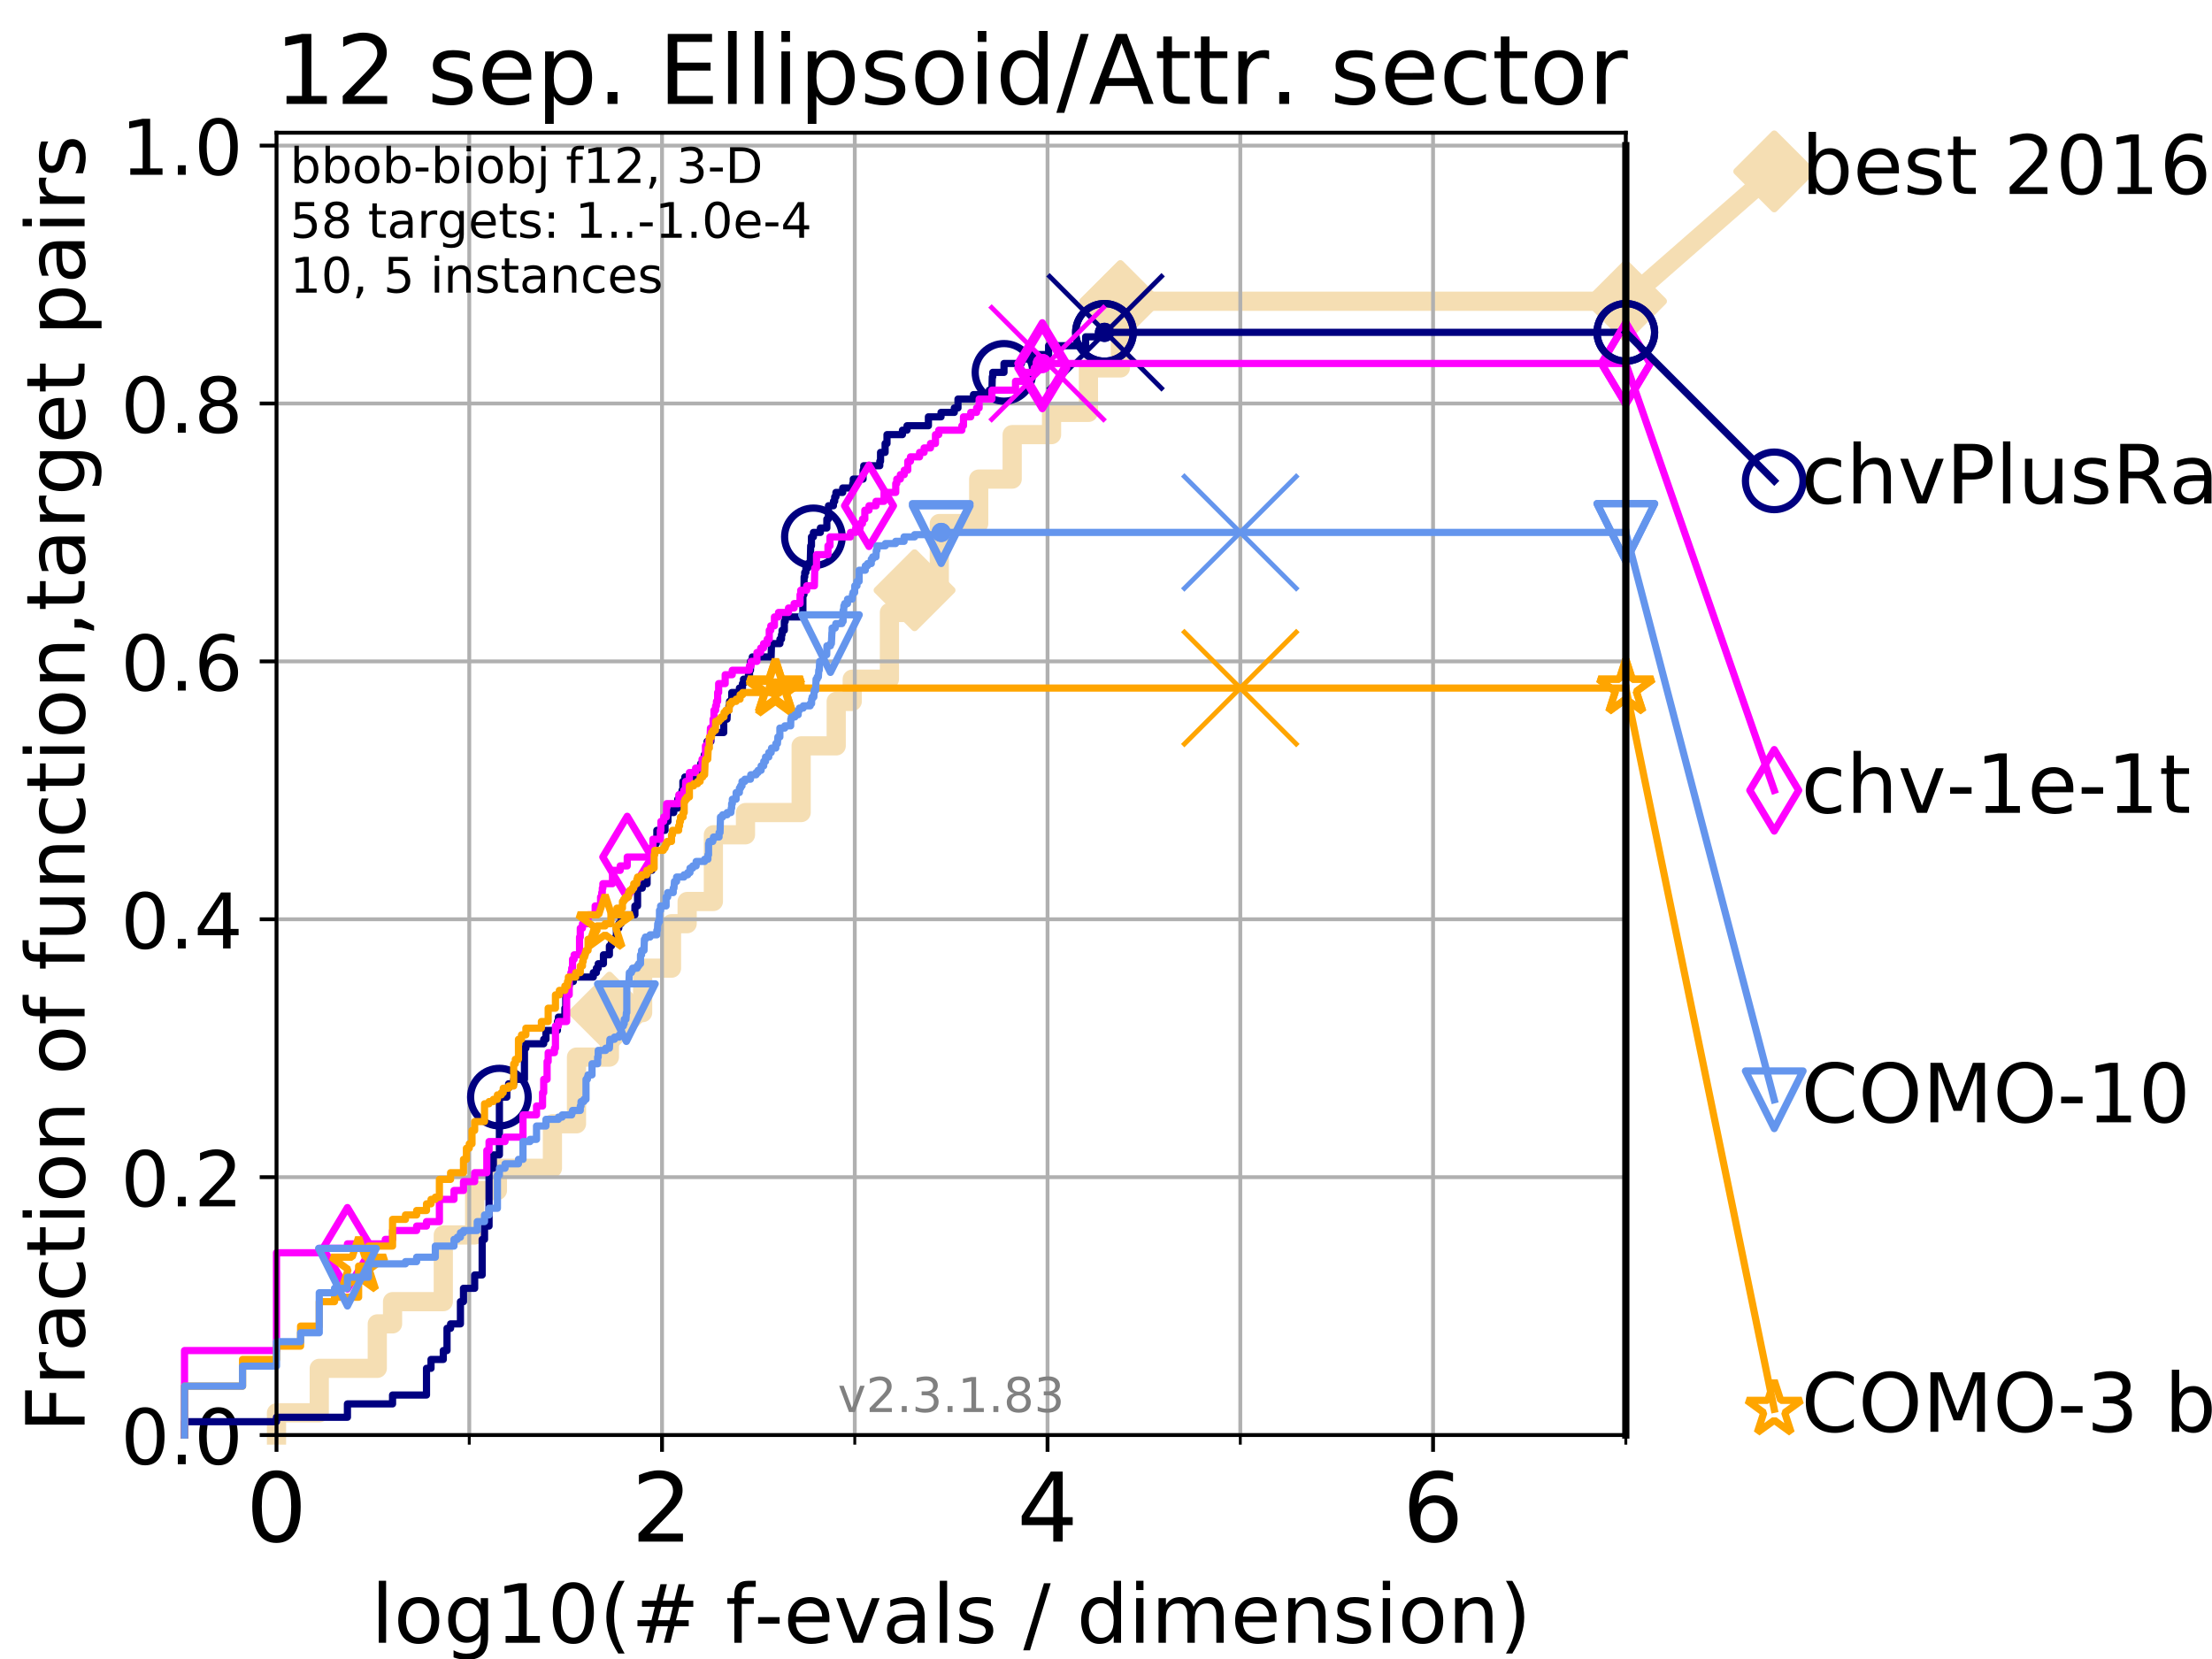 <?xml version="1.0" encoding="utf-8" standalone="no"?>
<!DOCTYPE svg PUBLIC "-//W3C//DTD SVG 1.1//EN"
  "http://www.w3.org/Graphics/SVG/1.1/DTD/svg11.dtd">
<!-- Created with matplotlib (https://matplotlib.org/) -->
<svg height="345.6pt" version="1.1" viewBox="0 0 460.8 345.6" width="460.8pt" xmlns="http://www.w3.org/2000/svg" xmlns:xlink="http://www.w3.org/1999/xlink">
 <defs>
  <style type="text/css">
*{stroke-linecap:butt;stroke-linejoin:round;}
  </style>
 </defs>
 <g id="figure_1">
  <g id="patch_1">
   <path d="M 0 345.6 
L 460.8 345.6 
L 460.8 0 
L 0 0 
z
" style="fill:#ffffff;"/>
  </g>
  <g id="axes_1">
   <g id="patch_2">
    <path d="M 57.6 298.944 
L 338.688 298.944 
L 338.688 27.648 
L 57.6 27.648 
z
" style="fill:#ffffff;"/>
   </g>
   <g id="line2d_1">
    <path d="M 57.6 298.944 
L 57.6 294.313 
L 66.508 294.313 
L 66.508 285.05 
L 78.596 285.05 
L 78.596 275.788 
L 81.776 275.788 
L 81.776 271.157 
L 92.347 271.157 
L 92.347 257.263 
L 98.881 257.263 
L 98.881 248.001 
L 103.623 248.001 
L 103.623 243.37 
L 115.077 243.37 
L 115.077 234.107 
L 120.094 234.107 
L 120.094 220.214 
L 126.948 220.214 
L 126.948 210.951 
L 133.873 210.951 
L 133.873 201.689 
L 139.887 201.689 
L 139.887 192.426 
L 143.144 192.426 
L 143.144 187.795 
L 148.608 187.795 
L 148.608 173.901 
L 155.297 173.901 
L 155.297 169.27 
L 166.895 169.27 
L 166.895 155.377 
L 174.197 155.377 
L 174.197 146.114 
L 177.535 146.114 
L 177.535 141.483 
L 185.284 141.483 
L 185.284 127.589 
L 190.52 127.589 
L 190.52 122.958 
L 195.674 122.958 
L 195.674 109.065 
L 203.881 109.065 
L 203.881 99.802 
L 210.854 99.802 
L 210.854 90.54 
L 219.056 90.54 
L 219.056 85.909 
L 226.743 85.909 
L 226.743 76.646 
L 233.391 76.646 
L 233.391 62.753 
L 338.688 62.753 
" style="fill:none;stroke:#f5deb3;stroke-linecap:square;stroke-width:4;"/>
   </g>
   <g id="line2d_2">
    <defs>
     <path d="M 0 7.778 
L 7.778 0 
L 0 -7.778 
L -7.778 0 
z
" id="mfb120a705a" style="stroke:#f5deb3;stroke-linejoin:miter;stroke-width:1.5;"/>
    </defs>
    <g>
     <use style="fill:#f5deb3;stroke:#f5deb3;stroke-linejoin:miter;stroke-width:1.5;" x="126.948" xlink:href="#mfb120a705a" y="210.951"/>
     <use style="fill:#f5deb3;stroke:#f5deb3;stroke-linejoin:miter;stroke-width:1.5;" x="190.52" xlink:href="#mfb120a705a" y="122.958"/>
     <use style="fill:#f5deb3;stroke:#f5deb3;stroke-linejoin:miter;stroke-width:1.5;" x="233.391" xlink:href="#mfb120a705a" y="62.753"/>
     <use style="fill:#f5deb3;stroke:#f5deb3;stroke-linejoin:miter;stroke-width:1.5;" x="233.391" xlink:href="#mfb120a705a" y="62.753"/>
     <use style="fill:#f5deb3;stroke:#f5deb3;stroke-linejoin:miter;stroke-width:1.5;" x="338.688" xlink:href="#mfb120a705a" y="62.753"/>
    </g>
   </g>
   <g id="line2d_3">
    <path style="fill:none;stroke:#f5deb3;stroke-linecap:square;stroke-width:4;"/>
    <g/>
   </g>
   <g id="line2d_4">
    <path d="M 338.688 62.753 
L 369.608 35.706 
" style="fill:none;stroke:#f5deb3;stroke-linecap:square;stroke-width:4;"/>
    <g>
     <use style="fill:#f5deb3;stroke:#f5deb3;stroke-linejoin:miter;stroke-width:1.5;" x="338.688" xlink:href="#mfb120a705a" y="62.753"/>
     <use style="fill:#f5deb3;stroke:#f5deb3;stroke-linejoin:miter;stroke-width:1.5;" x="369.608" xlink:href="#mfb120a705a" y="35.706"/>
    </g>
   </g>
   <g id="matplotlib.axis_1">
    <g id="xtick_1">
     <g id="line2d_5">
      <path clip-path="url(#p637aa035c1)" d="M 57.6 298.944 
L 57.6 27.648 
" style="fill:none;stroke:#b0b0b0;stroke-linecap:square;stroke-width:0.8;"/>
     </g>
     <g id="line2d_6">
      <defs>
       <path d="M 0 0 
L 0 3.5 
" id="m5dda3b6d82" style="stroke:#000000;stroke-width:0.8;"/>
      </defs>
      <g>
       <use style="stroke:#000000;stroke-width:0.8;" x="57.6" xlink:href="#m5dda3b6d82" y="298.944"/>
      </g>
     </g>
     <g id="text_1">
      <!-- 0 -->
      <defs>
       <path d="M 31.781 66.406 
Q 24.172 66.406 20.328 58.906 
Q 16.5 51.422 16.5 36.375 
Q 16.5 21.391 20.328 13.891 
Q 24.172 6.391 31.781 6.391 
Q 39.453 6.391 43.281 13.891 
Q 47.125 21.391 47.125 36.375 
Q 47.125 51.422 43.281 58.906 
Q 39.453 66.406 31.781 66.406 
z
M 31.781 74.219 
Q 44.047 74.219 50.516 64.516 
Q 56.984 54.828 56.984 36.375 
Q 56.984 17.969 50.516 8.266 
Q 44.047 -1.422 31.781 -1.422 
Q 19.531 -1.422 13.062 8.266 
Q 6.594 17.969 6.594 36.375 
Q 6.594 54.828 13.062 64.516 
Q 19.531 74.219 31.781 74.219 
z
" id="DejaVuSans-48"/>
      </defs>
      <g transform="translate(51.237 321.141)scale(0.2 -0.2)">
       <use xlink:href="#DejaVuSans-48"/>
      </g>
     </g>
    </g>
    <g id="xtick_2">
     <g id="line2d_7">
      <path clip-path="url(#p637aa035c1)" d="M 137.911 298.944 
L 137.911 27.648 
" style="fill:none;stroke:#b0b0b0;stroke-linecap:square;stroke-width:0.8;"/>
     </g>
     <g id="line2d_8">
      <g>
       <use style="stroke:#000000;stroke-width:0.8;" x="137.911" xlink:href="#m5dda3b6d82" y="298.944"/>
      </g>
     </g>
     <g id="text_2">
      <!-- 2 -->
      <defs>
       <path d="M 19.188 8.297 
L 53.609 8.297 
L 53.609 0 
L 7.328 0 
L 7.328 8.297 
Q 12.938 14.109 22.625 23.891 
Q 32.328 33.688 34.812 36.531 
Q 39.547 41.844 41.422 45.531 
Q 43.312 49.219 43.312 52.781 
Q 43.312 58.594 39.234 62.25 
Q 35.156 65.922 28.609 65.922 
Q 23.969 65.922 18.812 64.312 
Q 13.672 62.703 7.812 59.422 
L 7.812 69.391 
Q 13.766 71.781 18.938 73 
Q 24.125 74.219 28.422 74.219 
Q 39.75 74.219 46.484 68.547 
Q 53.219 62.891 53.219 53.422 
Q 53.219 48.922 51.531 44.891 
Q 49.859 40.875 45.406 35.406 
Q 44.188 33.984 37.641 27.219 
Q 31.109 20.453 19.188 8.297 
z
" id="DejaVuSans-50"/>
      </defs>
      <g transform="translate(131.548 321.141)scale(0.2 -0.2)">
       <use xlink:href="#DejaVuSans-50"/>
      </g>
     </g>
    </g>
    <g id="xtick_3">
     <g id="line2d_9">
      <path clip-path="url(#p637aa035c1)" d="M 218.222 298.944 
L 218.222 27.648 
" style="fill:none;stroke:#b0b0b0;stroke-linecap:square;stroke-width:0.8;"/>
     </g>
     <g id="line2d_10">
      <g>
       <use style="stroke:#000000;stroke-width:0.8;" x="218.222" xlink:href="#m5dda3b6d82" y="298.944"/>
      </g>
     </g>
     <g id="text_3">
      <!-- 4 -->
      <defs>
       <path d="M 37.797 64.312 
L 12.891 25.391 
L 37.797 25.391 
z
M 35.203 72.906 
L 47.609 72.906 
L 47.609 25.391 
L 58.016 25.391 
L 58.016 17.188 
L 47.609 17.188 
L 47.609 0 
L 37.797 0 
L 37.797 17.188 
L 4.891 17.188 
L 4.891 26.703 
z
" id="DejaVuSans-52"/>
      </defs>
      <g transform="translate(211.859 321.141)scale(0.2 -0.2)">
       <use xlink:href="#DejaVuSans-52"/>
      </g>
     </g>
    </g>
    <g id="xtick_4">
     <g id="line2d_11">
      <path clip-path="url(#p637aa035c1)" d="M 298.533 298.944 
L 298.533 27.648 
" style="fill:none;stroke:#b0b0b0;stroke-linecap:square;stroke-width:0.8;"/>
     </g>
     <g id="line2d_12">
      <g>
       <use style="stroke:#000000;stroke-width:0.8;" x="298.533" xlink:href="#m5dda3b6d82" y="298.944"/>
      </g>
     </g>
     <g id="text_4">
      <!-- 6 -->
      <defs>
       <path d="M 33.016 40.375 
Q 26.375 40.375 22.484 35.828 
Q 18.609 31.297 18.609 23.391 
Q 18.609 15.531 22.484 10.953 
Q 26.375 6.391 33.016 6.391 
Q 39.656 6.391 43.531 10.953 
Q 47.406 15.531 47.406 23.391 
Q 47.406 31.297 43.531 35.828 
Q 39.656 40.375 33.016 40.375 
z
M 52.594 71.297 
L 52.594 62.312 
Q 48.875 64.062 45.094 64.984 
Q 41.312 65.922 37.594 65.922 
Q 27.828 65.922 22.672 59.328 
Q 17.531 52.734 16.797 39.406 
Q 19.672 43.656 24.016 45.922 
Q 28.375 48.188 33.594 48.188 
Q 44.578 48.188 50.953 41.516 
Q 57.328 34.859 57.328 23.391 
Q 57.328 12.156 50.688 5.359 
Q 44.047 -1.422 33.016 -1.422 
Q 20.359 -1.422 13.672 8.266 
Q 6.984 17.969 6.984 36.375 
Q 6.984 53.656 15.188 63.938 
Q 23.391 74.219 37.203 74.219 
Q 40.922 74.219 44.703 73.484 
Q 48.484 72.75 52.594 71.297 
z
" id="DejaVuSans-54"/>
      </defs>
      <g transform="translate(292.17 321.141)scale(0.2 -0.2)">
       <use xlink:href="#DejaVuSans-54"/>
      </g>
     </g>
    </g>
    <g id="xtick_5">
     <g id="line2d_13">
      <path clip-path="url(#p637aa035c1)" d="M 97.755 298.944 
L 97.755 27.648 
" style="fill:none;stroke:#b0b0b0;stroke-linecap:square;stroke-width:0.8;"/>
     </g>
     <g id="line2d_14">
      <defs>
       <path d="M 0 0 
L 0 2 
" id="m2058bf6dc1" style="stroke:#000000;stroke-width:0.6;"/>
      </defs>
      <g>
       <use style="stroke:#000000;stroke-width:0.6;" x="97.755" xlink:href="#m2058bf6dc1" y="298.944"/>
      </g>
     </g>
    </g>
    <g id="xtick_6">
     <g id="line2d_15">
      <path clip-path="url(#p637aa035c1)" d="M 178.066 298.944 
L 178.066 27.648 
" style="fill:none;stroke:#b0b0b0;stroke-linecap:square;stroke-width:0.8;"/>
     </g>
     <g id="line2d_16">
      <g>
       <use style="stroke:#000000;stroke-width:0.6;" x="178.066" xlink:href="#m2058bf6dc1" y="298.944"/>
      </g>
     </g>
    </g>
    <g id="xtick_7">
     <g id="line2d_17">
      <path clip-path="url(#p637aa035c1)" d="M 258.377 298.944 
L 258.377 27.648 
" style="fill:none;stroke:#b0b0b0;stroke-linecap:square;stroke-width:0.8;"/>
     </g>
     <g id="line2d_18">
      <g>
       <use style="stroke:#000000;stroke-width:0.6;" x="258.377" xlink:href="#m2058bf6dc1" y="298.944"/>
      </g>
     </g>
    </g>
    <g id="xtick_8">
     <g id="line2d_19">
      <path clip-path="url(#p637aa035c1)" d="M 338.688 298.944 
L 338.688 27.648 
" style="fill:none;stroke:#b0b0b0;stroke-linecap:square;stroke-width:0.8;"/>
     </g>
     <g id="line2d_20">
      <g>
       <use style="stroke:#000000;stroke-width:0.6;" x="338.688" xlink:href="#m2058bf6dc1" y="298.944"/>
      </g>
     </g>
    </g>
    <g id="text_5">
     <!-- log10(# f-evals / dimension) -->
     <defs>
      <path d="M 9.422 75.984 
L 18.406 75.984 
L 18.406 0 
L 9.422 0 
z
" id="DejaVuSans-108"/>
      <path d="M 30.609 48.391 
Q 23.391 48.391 19.188 42.75 
Q 14.984 37.109 14.984 27.297 
Q 14.984 17.484 19.156 11.844 
Q 23.344 6.203 30.609 6.203 
Q 37.797 6.203 41.984 11.859 
Q 46.188 17.531 46.188 27.297 
Q 46.188 37.016 41.984 42.703 
Q 37.797 48.391 30.609 48.391 
z
M 30.609 56 
Q 42.328 56 49.016 48.375 
Q 55.719 40.766 55.719 27.297 
Q 55.719 13.875 49.016 6.219 
Q 42.328 -1.422 30.609 -1.422 
Q 18.844 -1.422 12.172 6.219 
Q 5.516 13.875 5.516 27.297 
Q 5.516 40.766 12.172 48.375 
Q 18.844 56 30.609 56 
z
" id="DejaVuSans-111"/>
      <path d="M 45.406 27.984 
Q 45.406 37.75 41.375 43.109 
Q 37.359 48.484 30.078 48.484 
Q 22.859 48.484 18.828 43.109 
Q 14.797 37.75 14.797 27.984 
Q 14.797 18.266 18.828 12.891 
Q 22.859 7.516 30.078 7.516 
Q 37.359 7.516 41.375 12.891 
Q 45.406 18.266 45.406 27.984 
z
M 54.391 6.781 
Q 54.391 -7.172 48.188 -13.984 
Q 42 -20.797 29.203 -20.797 
Q 24.469 -20.797 20.266 -20.094 
Q 16.062 -19.391 12.109 -17.922 
L 12.109 -9.188 
Q 16.062 -11.328 19.922 -12.344 
Q 23.781 -13.375 27.781 -13.375 
Q 36.625 -13.375 41.016 -8.766 
Q 45.406 -4.156 45.406 5.172 
L 45.406 9.625 
Q 42.625 4.781 38.281 2.391 
Q 33.938 0 27.875 0 
Q 17.828 0 11.672 7.656 
Q 5.516 15.328 5.516 27.984 
Q 5.516 40.672 11.672 48.328 
Q 17.828 56 27.875 56 
Q 33.938 56 38.281 53.609 
Q 42.625 51.219 45.406 46.391 
L 45.406 54.688 
L 54.391 54.688 
z
" id="DejaVuSans-103"/>
      <path d="M 12.406 8.297 
L 28.516 8.297 
L 28.516 63.922 
L 10.984 60.406 
L 10.984 69.391 
L 28.422 72.906 
L 38.281 72.906 
L 38.281 8.297 
L 54.391 8.297 
L 54.391 0 
L 12.406 0 
z
" id="DejaVuSans-49"/>
      <path d="M 31 75.875 
Q 24.469 64.656 21.281 53.656 
Q 18.109 42.672 18.109 31.391 
Q 18.109 20.125 21.312 9.062 
Q 24.516 -2 31 -13.188 
L 23.188 -13.188 
Q 15.875 -1.703 12.234 9.375 
Q 8.594 20.453 8.594 31.391 
Q 8.594 42.281 12.203 53.312 
Q 15.828 64.359 23.188 75.875 
z
" id="DejaVuSans-40"/>
      <path d="M 51.125 44 
L 36.922 44 
L 32.812 27.688 
L 47.125 27.688 
z
M 43.797 71.781 
L 38.719 51.516 
L 52.984 51.516 
L 58.109 71.781 
L 65.922 71.781 
L 60.891 51.516 
L 76.125 51.516 
L 76.125 44 
L 58.984 44 
L 54.984 27.688 
L 70.516 27.688 
L 70.516 20.219 
L 53.078 20.219 
L 48 0 
L 40.188 0 
L 45.219 20.219 
L 30.906 20.219 
L 25.875 0 
L 18.016 0 
L 23.094 20.219 
L 7.719 20.219 
L 7.719 27.688 
L 24.906 27.688 
L 29 44 
L 13.281 44 
L 13.281 51.516 
L 30.906 51.516 
L 35.891 71.781 
z
" id="DejaVuSans-35"/>
      <path id="DejaVuSans-32"/>
      <path d="M 37.109 75.984 
L 37.109 68.5 
L 28.516 68.5 
Q 23.688 68.5 21.797 66.547 
Q 19.922 64.594 19.922 59.516 
L 19.922 54.688 
L 34.719 54.688 
L 34.719 47.703 
L 19.922 47.703 
L 19.922 0 
L 10.891 0 
L 10.891 47.703 
L 2.297 47.703 
L 2.297 54.688 
L 10.891 54.688 
L 10.891 58.5 
Q 10.891 67.625 15.141 71.797 
Q 19.391 75.984 28.609 75.984 
z
" id="DejaVuSans-102"/>
      <path d="M 4.891 31.391 
L 31.203 31.391 
L 31.203 23.391 
L 4.891 23.391 
z
" id="DejaVuSans-45"/>
      <path d="M 56.203 29.594 
L 56.203 25.203 
L 14.891 25.203 
Q 15.484 15.922 20.484 11.062 
Q 25.484 6.203 34.422 6.203 
Q 39.594 6.203 44.453 7.469 
Q 49.312 8.734 54.109 11.281 
L 54.109 2.781 
Q 49.266 0.734 44.188 -0.344 
Q 39.109 -1.422 33.891 -1.422 
Q 20.797 -1.422 13.156 6.188 
Q 5.516 13.812 5.516 26.812 
Q 5.516 40.234 12.766 48.109 
Q 20.016 56 32.328 56 
Q 43.359 56 49.781 48.891 
Q 56.203 41.797 56.203 29.594 
z
M 47.219 32.234 
Q 47.125 39.594 43.094 43.984 
Q 39.062 48.391 32.422 48.391 
Q 24.906 48.391 20.391 44.141 
Q 15.875 39.891 15.188 32.172 
z
" id="DejaVuSans-101"/>
      <path d="M 2.984 54.688 
L 12.5 54.688 
L 29.594 8.797 
L 46.688 54.688 
L 56.203 54.688 
L 35.688 0 
L 23.484 0 
z
" id="DejaVuSans-118"/>
      <path d="M 34.281 27.484 
Q 23.391 27.484 19.188 25 
Q 14.984 22.516 14.984 16.5 
Q 14.984 11.719 18.141 8.906 
Q 21.297 6.109 26.703 6.109 
Q 34.188 6.109 38.703 11.406 
Q 43.219 16.703 43.219 25.484 
L 43.219 27.484 
z
M 52.203 31.203 
L 52.203 0 
L 43.219 0 
L 43.219 8.297 
Q 40.141 3.328 35.547 0.953 
Q 30.953 -1.422 24.312 -1.422 
Q 15.922 -1.422 10.953 3.297 
Q 6 8.016 6 15.922 
Q 6 25.141 12.172 29.828 
Q 18.359 34.516 30.609 34.516 
L 43.219 34.516 
L 43.219 35.406 
Q 43.219 41.609 39.141 45 
Q 35.062 48.391 27.688 48.391 
Q 23 48.391 18.547 47.266 
Q 14.109 46.141 10.016 43.891 
L 10.016 52.203 
Q 14.938 54.109 19.578 55.047 
Q 24.219 56 28.609 56 
Q 40.484 56 46.344 49.844 
Q 52.203 43.703 52.203 31.203 
z
" id="DejaVuSans-97"/>
      <path d="M 44.281 53.078 
L 44.281 44.578 
Q 40.484 46.531 36.375 47.5 
Q 32.281 48.484 27.875 48.484 
Q 21.188 48.484 17.844 46.438 
Q 14.5 44.391 14.5 40.281 
Q 14.5 37.156 16.891 35.375 
Q 19.281 33.594 26.516 31.984 
L 29.594 31.297 
Q 39.156 29.25 43.188 25.516 
Q 47.219 21.781 47.219 15.094 
Q 47.219 7.469 41.188 3.016 
Q 35.156 -1.422 24.609 -1.422 
Q 20.219 -1.422 15.453 -0.562 
Q 10.688 0.297 5.422 2 
L 5.422 11.281 
Q 10.406 8.688 15.234 7.391 
Q 20.062 6.109 24.812 6.109 
Q 31.156 6.109 34.562 8.281 
Q 37.984 10.453 37.984 14.406 
Q 37.984 18.062 35.516 20.016 
Q 33.062 21.969 24.703 23.781 
L 21.578 24.516 
Q 13.234 26.266 9.516 29.906 
Q 5.812 33.547 5.812 39.891 
Q 5.812 47.609 11.281 51.797 
Q 16.75 56 26.812 56 
Q 31.781 56 36.172 55.266 
Q 40.578 54.547 44.281 53.078 
z
" id="DejaVuSans-115"/>
      <path d="M 25.391 72.906 
L 33.688 72.906 
L 8.297 -9.281 
L 0 -9.281 
z
" id="DejaVuSans-47"/>
      <path d="M 45.406 46.391 
L 45.406 75.984 
L 54.391 75.984 
L 54.391 0 
L 45.406 0 
L 45.406 8.203 
Q 42.578 3.328 38.25 0.953 
Q 33.938 -1.422 27.875 -1.422 
Q 17.969 -1.422 11.734 6.484 
Q 5.516 14.406 5.516 27.297 
Q 5.516 40.188 11.734 48.094 
Q 17.969 56 27.875 56 
Q 33.938 56 38.25 53.625 
Q 42.578 51.266 45.406 46.391 
z
M 14.797 27.297 
Q 14.797 17.391 18.875 11.75 
Q 22.953 6.109 30.078 6.109 
Q 37.203 6.109 41.297 11.75 
Q 45.406 17.391 45.406 27.297 
Q 45.406 37.203 41.297 42.844 
Q 37.203 48.484 30.078 48.484 
Q 22.953 48.484 18.875 42.844 
Q 14.797 37.203 14.797 27.297 
z
" id="DejaVuSans-100"/>
      <path d="M 9.422 54.688 
L 18.406 54.688 
L 18.406 0 
L 9.422 0 
z
M 9.422 75.984 
L 18.406 75.984 
L 18.406 64.594 
L 9.422 64.594 
z
" id="DejaVuSans-105"/>
      <path d="M 52 44.188 
Q 55.375 50.25 60.062 53.125 
Q 64.75 56 71.094 56 
Q 79.641 56 84.281 50.016 
Q 88.922 44.047 88.922 33.016 
L 88.922 0 
L 79.891 0 
L 79.891 32.719 
Q 79.891 40.578 77.094 44.375 
Q 74.312 48.188 68.609 48.188 
Q 61.625 48.188 57.562 43.547 
Q 53.516 38.922 53.516 30.906 
L 53.516 0 
L 44.484 0 
L 44.484 32.719 
Q 44.484 40.625 41.703 44.406 
Q 38.922 48.188 33.109 48.188 
Q 26.219 48.188 22.156 43.531 
Q 18.109 38.875 18.109 30.906 
L 18.109 0 
L 9.078 0 
L 9.078 54.688 
L 18.109 54.688 
L 18.109 46.188 
Q 21.188 51.219 25.484 53.609 
Q 29.781 56 35.688 56 
Q 41.656 56 45.828 52.969 
Q 50 49.953 52 44.188 
z
" id="DejaVuSans-109"/>
      <path d="M 54.891 33.016 
L 54.891 0 
L 45.906 0 
L 45.906 32.719 
Q 45.906 40.484 42.875 44.328 
Q 39.844 48.188 33.797 48.188 
Q 26.516 48.188 22.312 43.547 
Q 18.109 38.922 18.109 30.906 
L 18.109 0 
L 9.078 0 
L 9.078 54.688 
L 18.109 54.688 
L 18.109 46.188 
Q 21.344 51.125 25.703 53.562 
Q 30.078 56 35.797 56 
Q 45.219 56 50.047 50.172 
Q 54.891 44.344 54.891 33.016 
z
" id="DejaVuSans-110"/>
      <path d="M 8.016 75.875 
L 15.828 75.875 
Q 23.141 64.359 26.781 53.312 
Q 30.422 42.281 30.422 31.391 
Q 30.422 20.453 26.781 9.375 
Q 23.141 -1.703 15.828 -13.188 
L 8.016 -13.188 
Q 14.5 -2 17.703 9.062 
Q 20.906 20.125 20.906 31.391 
Q 20.906 42.672 17.703 53.656 
Q 14.5 64.656 8.016 75.875 
z
" id="DejaVuSans-41"/>
     </defs>
     <g transform="translate(77.303 342.218)scale(0.17 -0.17)">
      <use xlink:href="#DejaVuSans-108"/>
      <use x="27.783" xlink:href="#DejaVuSans-111"/>
      <use x="88.965" xlink:href="#DejaVuSans-103"/>
      <use x="152.441" xlink:href="#DejaVuSans-49"/>
      <use x="216.064" xlink:href="#DejaVuSans-48"/>
      <use x="279.688" xlink:href="#DejaVuSans-40"/>
      <use x="318.701" xlink:href="#DejaVuSans-35"/>
      <use x="402.49" xlink:href="#DejaVuSans-32"/>
      <use x="434.277" xlink:href="#DejaVuSans-102"/>
      <use x="469.404" xlink:href="#DejaVuSans-45"/>
      <use x="505.488" xlink:href="#DejaVuSans-101"/>
      <use x="567.012" xlink:href="#DejaVuSans-118"/>
      <use x="626.191" xlink:href="#DejaVuSans-97"/>
      <use x="687.471" xlink:href="#DejaVuSans-108"/>
      <use x="715.254" xlink:href="#DejaVuSans-115"/>
      <use x="767.354" xlink:href="#DejaVuSans-32"/>
      <use x="799.141" xlink:href="#DejaVuSans-47"/>
      <use x="832.832" xlink:href="#DejaVuSans-32"/>
      <use x="864.619" xlink:href="#DejaVuSans-100"/>
      <use x="928.096" xlink:href="#DejaVuSans-105"/>
      <use x="955.879" xlink:href="#DejaVuSans-109"/>
      <use x="1053.291" xlink:href="#DejaVuSans-101"/>
      <use x="1114.814" xlink:href="#DejaVuSans-110"/>
      <use x="1178.193" xlink:href="#DejaVuSans-115"/>
      <use x="1230.293" xlink:href="#DejaVuSans-105"/>
      <use x="1258.076" xlink:href="#DejaVuSans-111"/>
      <use x="1319.258" xlink:href="#DejaVuSans-110"/>
      <use x="1382.637" xlink:href="#DejaVuSans-41"/>
     </g>
    </g>
   </g>
   <g id="matplotlib.axis_2">
    <g id="ytick_1">
     <g id="line2d_21">
      <path clip-path="url(#p637aa035c1)" d="M 57.6 298.944 
L 338.688 298.944 
" style="fill:none;stroke:#b0b0b0;stroke-linecap:square;stroke-width:0.8;"/>
     </g>
     <g id="line2d_22">
      <defs>
       <path d="M 0 0 
L -3.5 0 
" id="m68e112f8ff" style="stroke:#000000;stroke-width:0.8;"/>
      </defs>
      <g>
       <use style="stroke:#000000;stroke-width:0.8;" x="57.6" xlink:href="#m68e112f8ff" y="298.944"/>
      </g>
     </g>
     <g id="text_6">
      <!-- 0.0 -->
      <defs>
       <path d="M 10.688 12.406 
L 21 12.406 
L 21 0 
L 10.688 0 
z
" id="DejaVuSans-46"/>
      </defs>
      <g transform="translate(25.155 305.023)scale(0.16 -0.16)">
       <use xlink:href="#DejaVuSans-48"/>
       <use x="63.623" xlink:href="#DejaVuSans-46"/>
       <use x="95.41" xlink:href="#DejaVuSans-48"/>
      </g>
     </g>
    </g>
    <g id="ytick_2">
     <g id="line2d_23">
      <path clip-path="url(#p637aa035c1)" d="M 57.6 245.222 
L 338.688 245.222 
" style="fill:none;stroke:#b0b0b0;stroke-linecap:square;stroke-width:0.8;"/>
     </g>
     <g id="line2d_24">
      <g>
       <use style="stroke:#000000;stroke-width:0.8;" x="57.6" xlink:href="#m68e112f8ff" y="245.222"/>
      </g>
     </g>
     <g id="text_7">
      <!-- 0.2 -->
      <g transform="translate(25.155 251.301)scale(0.16 -0.16)">
       <use xlink:href="#DejaVuSans-48"/>
       <use x="63.623" xlink:href="#DejaVuSans-46"/>
       <use x="95.41" xlink:href="#DejaVuSans-50"/>
      </g>
     </g>
    </g>
    <g id="ytick_3">
     <g id="line2d_25">
      <path clip-path="url(#p637aa035c1)" d="M 57.6 191.5 
L 338.688 191.5 
" style="fill:none;stroke:#b0b0b0;stroke-linecap:square;stroke-width:0.8;"/>
     </g>
     <g id="line2d_26">
      <g>
       <use style="stroke:#000000;stroke-width:0.8;" x="57.6" xlink:href="#m68e112f8ff" y="191.5"/>
      </g>
     </g>
     <g id="text_8">
      <!-- 0.4 -->
      <g transform="translate(25.155 197.579)scale(0.16 -0.16)">
       <use xlink:href="#DejaVuSans-48"/>
       <use x="63.623" xlink:href="#DejaVuSans-46"/>
       <use x="95.41" xlink:href="#DejaVuSans-52"/>
      </g>
     </g>
    </g>
    <g id="ytick_4">
     <g id="line2d_27">
      <path clip-path="url(#p637aa035c1)" d="M 57.6 137.778 
L 338.688 137.778 
" style="fill:none;stroke:#b0b0b0;stroke-linecap:square;stroke-width:0.8;"/>
     </g>
     <g id="line2d_28">
      <g>
       <use style="stroke:#000000;stroke-width:0.8;" x="57.6" xlink:href="#m68e112f8ff" y="137.778"/>
      </g>
     </g>
     <g id="text_9">
      <!-- 0.6 -->
      <g transform="translate(25.155 143.857)scale(0.16 -0.16)">
       <use xlink:href="#DejaVuSans-48"/>
       <use x="63.623" xlink:href="#DejaVuSans-46"/>
       <use x="95.41" xlink:href="#DejaVuSans-54"/>
      </g>
     </g>
    </g>
    <g id="ytick_5">
     <g id="line2d_29">
      <path clip-path="url(#p637aa035c1)" d="M 57.6 84.056 
L 338.688 84.056 
" style="fill:none;stroke:#b0b0b0;stroke-linecap:square;stroke-width:0.8;"/>
     </g>
     <g id="line2d_30">
      <g>
       <use style="stroke:#000000;stroke-width:0.8;" x="57.6" xlink:href="#m68e112f8ff" y="84.056"/>
      </g>
     </g>
     <g id="text_10">
      <!-- 0.8 -->
      <defs>
       <path d="M 31.781 34.625 
Q 24.75 34.625 20.719 30.859 
Q 16.703 27.094 16.703 20.516 
Q 16.703 13.922 20.719 10.156 
Q 24.75 6.391 31.781 6.391 
Q 38.812 6.391 42.859 10.172 
Q 46.922 13.969 46.922 20.516 
Q 46.922 27.094 42.891 30.859 
Q 38.875 34.625 31.781 34.625 
z
M 21.922 38.812 
Q 15.578 40.375 12.031 44.719 
Q 8.5 49.078 8.5 55.328 
Q 8.5 64.062 14.719 69.141 
Q 20.953 74.219 31.781 74.219 
Q 42.672 74.219 48.875 69.141 
Q 55.078 64.062 55.078 55.328 
Q 55.078 49.078 51.531 44.719 
Q 48 40.375 41.703 38.812 
Q 48.828 37.156 52.797 32.312 
Q 56.781 27.484 56.781 20.516 
Q 56.781 9.906 50.312 4.234 
Q 43.844 -1.422 31.781 -1.422 
Q 19.734 -1.422 13.25 4.234 
Q 6.781 9.906 6.781 20.516 
Q 6.781 27.484 10.781 32.312 
Q 14.797 37.156 21.922 38.812 
z
M 18.312 54.391 
Q 18.312 48.734 21.844 45.562 
Q 25.391 42.391 31.781 42.391 
Q 38.141 42.391 41.719 45.562 
Q 45.312 48.734 45.312 54.391 
Q 45.312 60.062 41.719 63.234 
Q 38.141 66.406 31.781 66.406 
Q 25.391 66.406 21.844 63.234 
Q 18.312 60.062 18.312 54.391 
z
" id="DejaVuSans-56"/>
      </defs>
      <g transform="translate(25.155 90.135)scale(0.16 -0.16)">
       <use xlink:href="#DejaVuSans-48"/>
       <use x="63.623" xlink:href="#DejaVuSans-46"/>
       <use x="95.41" xlink:href="#DejaVuSans-56"/>
      </g>
     </g>
    </g>
    <g id="ytick_6">
     <g id="line2d_31">
      <path clip-path="url(#p637aa035c1)" d="M 57.6 30.334 
L 338.688 30.334 
" style="fill:none;stroke:#b0b0b0;stroke-linecap:square;stroke-width:0.8;"/>
     </g>
     <g id="line2d_32">
      <g>
       <use style="stroke:#000000;stroke-width:0.8;" x="57.6" xlink:href="#m68e112f8ff" y="30.334"/>
      </g>
     </g>
     <g id="text_11">
      <!-- 1.0 -->
      <g transform="translate(25.155 36.413)scale(0.16 -0.16)">
       <use xlink:href="#DejaVuSans-49"/>
       <use x="63.623" xlink:href="#DejaVuSans-46"/>
       <use x="95.41" xlink:href="#DejaVuSans-48"/>
      </g>
     </g>
    </g>
    <g id="text_12">
     <!-- Fraction of function,target pairs -->
     <defs>
      <path d="M 9.812 72.906 
L 51.703 72.906 
L 51.703 64.594 
L 19.672 64.594 
L 19.672 43.109 
L 48.578 43.109 
L 48.578 34.812 
L 19.672 34.812 
L 19.672 0 
L 9.812 0 
z
" id="DejaVuSans-70"/>
      <path d="M 41.109 46.297 
Q 39.594 47.172 37.812 47.578 
Q 36.031 48 33.891 48 
Q 26.266 48 22.188 43.047 
Q 18.109 38.094 18.109 28.812 
L 18.109 0 
L 9.078 0 
L 9.078 54.688 
L 18.109 54.688 
L 18.109 46.188 
Q 20.953 51.172 25.484 53.578 
Q 30.031 56 36.531 56 
Q 37.453 56 38.578 55.875 
Q 39.703 55.766 41.062 55.516 
z
" id="DejaVuSans-114"/>
      <path d="M 48.781 52.594 
L 48.781 44.188 
Q 44.969 46.297 41.141 47.344 
Q 37.312 48.391 33.406 48.391 
Q 24.656 48.391 19.812 42.844 
Q 14.984 37.312 14.984 27.297 
Q 14.984 17.281 19.812 11.734 
Q 24.656 6.203 33.406 6.203 
Q 37.312 6.203 41.141 7.25 
Q 44.969 8.297 48.781 10.406 
L 48.781 2.094 
Q 45.016 0.344 40.984 -0.531 
Q 36.969 -1.422 32.422 -1.422 
Q 20.062 -1.422 12.781 6.344 
Q 5.516 14.109 5.516 27.297 
Q 5.516 40.672 12.859 48.328 
Q 20.219 56 33.016 56 
Q 37.156 56 41.109 55.141 
Q 45.062 54.297 48.781 52.594 
z
" id="DejaVuSans-99"/>
      <path d="M 18.312 70.219 
L 18.312 54.688 
L 36.812 54.688 
L 36.812 47.703 
L 18.312 47.703 
L 18.312 18.016 
Q 18.312 11.328 20.141 9.422 
Q 21.969 7.516 27.594 7.516 
L 36.812 7.516 
L 36.812 0 
L 27.594 0 
Q 17.188 0 13.234 3.875 
Q 9.281 7.766 9.281 18.016 
L 9.281 47.703 
L 2.688 47.703 
L 2.688 54.688 
L 9.281 54.688 
L 9.281 70.219 
z
" id="DejaVuSans-116"/>
      <path d="M 8.5 21.578 
L 8.5 54.688 
L 17.484 54.688 
L 17.484 21.922 
Q 17.484 14.156 20.5 10.266 
Q 23.531 6.391 29.594 6.391 
Q 36.859 6.391 41.078 11.031 
Q 45.312 15.672 45.312 23.688 
L 45.312 54.688 
L 54.297 54.688 
L 54.297 0 
L 45.312 0 
L 45.312 8.406 
Q 42.047 3.422 37.719 1 
Q 33.406 -1.422 27.688 -1.422 
Q 18.266 -1.422 13.375 4.438 
Q 8.5 10.297 8.5 21.578 
z
M 31.109 56 
z
" id="DejaVuSans-117"/>
      <path d="M 11.719 12.406 
L 22.016 12.406 
L 22.016 4 
L 14.016 -11.625 
L 7.719 -11.625 
L 11.719 4 
z
" id="DejaVuSans-44"/>
      <path d="M 18.109 8.203 
L 18.109 -20.797 
L 9.078 -20.797 
L 9.078 54.688 
L 18.109 54.688 
L 18.109 46.391 
Q 20.953 51.266 25.266 53.625 
Q 29.594 56 35.594 56 
Q 45.562 56 51.781 48.094 
Q 58.016 40.188 58.016 27.297 
Q 58.016 14.406 51.781 6.484 
Q 45.562 -1.422 35.594 -1.422 
Q 29.594 -1.422 25.266 0.953 
Q 20.953 3.328 18.109 8.203 
z
M 48.688 27.297 
Q 48.688 37.203 44.609 42.844 
Q 40.531 48.484 33.406 48.484 
Q 26.266 48.484 22.188 42.844 
Q 18.109 37.203 18.109 27.297 
Q 18.109 17.391 22.188 11.75 
Q 26.266 6.109 33.406 6.109 
Q 40.531 6.109 44.609 11.75 
Q 48.688 17.391 48.688 27.297 
z
" id="DejaVuSans-112"/>
     </defs>
     <g transform="translate(17.62 298.435)rotate(-90)scale(0.17 -0.17)">
      <use xlink:href="#DejaVuSans-70"/>
      <use x="57.41" xlink:href="#DejaVuSans-114"/>
      <use x="98.523" xlink:href="#DejaVuSans-97"/>
      <use x="159.803" xlink:href="#DejaVuSans-99"/>
      <use x="214.783" xlink:href="#DejaVuSans-116"/>
      <use x="253.992" xlink:href="#DejaVuSans-105"/>
      <use x="281.775" xlink:href="#DejaVuSans-111"/>
      <use x="342.957" xlink:href="#DejaVuSans-110"/>
      <use x="406.336" xlink:href="#DejaVuSans-32"/>
      <use x="438.123" xlink:href="#DejaVuSans-111"/>
      <use x="499.305" xlink:href="#DejaVuSans-102"/>
      <use x="534.51" xlink:href="#DejaVuSans-32"/>
      <use x="566.297" xlink:href="#DejaVuSans-102"/>
      <use x="601.502" xlink:href="#DejaVuSans-117"/>
      <use x="664.881" xlink:href="#DejaVuSans-110"/>
      <use x="728.26" xlink:href="#DejaVuSans-99"/>
      <use x="783.24" xlink:href="#DejaVuSans-116"/>
      <use x="822.449" xlink:href="#DejaVuSans-105"/>
      <use x="850.232" xlink:href="#DejaVuSans-111"/>
      <use x="911.414" xlink:href="#DejaVuSans-110"/>
      <use x="974.793" xlink:href="#DejaVuSans-44"/>
      <use x="1006.58" xlink:href="#DejaVuSans-116"/>
      <use x="1045.789" xlink:href="#DejaVuSans-97"/>
      <use x="1107.068" xlink:href="#DejaVuSans-114"/>
      <use x="1148.166" xlink:href="#DejaVuSans-103"/>
      <use x="1211.643" xlink:href="#DejaVuSans-101"/>
      <use x="1273.166" xlink:href="#DejaVuSans-116"/>
      <use x="1312.375" xlink:href="#DejaVuSans-32"/>
      <use x="1344.162" xlink:href="#DejaVuSans-112"/>
      <use x="1407.639" xlink:href="#DejaVuSans-97"/>
      <use x="1468.918" xlink:href="#DejaVuSans-105"/>
      <use x="1496.701" xlink:href="#DejaVuSans-114"/>
      <use x="1537.814" xlink:href="#DejaVuSans-115"/>
     </g>
    </g>
   </g>
   <g id="line2d_33">
    <defs>
     <path d="M 0 1.5 
C 0.398 1.5 0.779 1.342 1.061 1.061 
C 1.342 0.779 1.5 0.398 1.5 0 
C 1.5 -0.398 1.342 -0.779 1.061 -1.061 
C 0.779 -1.342 0.398 -1.5 0 -1.5 
C -0.398 -1.5 -0.779 -1.342 -1.061 -1.061 
C -1.342 -0.779 -1.5 -0.398 -1.5 0 
C -1.5 0.398 -1.342 0.779 -1.061 1.061 
C -0.779 1.342 -0.398 1.5 0 1.5 
z
" id="m97126d25d8" style="stroke:#f5deb3;"/>
    </defs>
    <g>
     <use style="fill:#f5deb3;stroke:#f5deb3;" x="233.391" xlink:href="#m97126d25d8" y="62.753"/>
     <use style="fill:#f5deb3;stroke:#f5deb3;" x="233.391" xlink:href="#m97126d25d8" y="62.753"/>
    </g>
   </g>
   <g id="line2d_34">
    <defs>
     <path d="M 0 1.5 
C 0.398 1.5 0.779 1.342 1.061 1.061 
C 1.342 0.779 1.5 0.398 1.5 0 
C 1.5 -0.398 1.342 -0.779 1.061 -1.061 
C 0.779 -1.342 0.398 -1.5 0 -1.5 
C -0.398 -1.5 -0.779 -1.342 -1.061 -1.061 
C -1.342 -0.779 -1.5 -0.398 -1.5 0 
C -1.5 0.398 -1.342 0.779 -1.061 1.061 
C -0.779 1.342 -0.398 1.5 0 1.5 
z
" id="m557b54ec23" style="stroke:#000080;"/>
    </defs>
    <g>
     <use style="fill:#000080;stroke:#000080;" x="230.078" xlink:href="#m557b54ec23" y="69.236"/>
     <use style="fill:#000080;stroke:#000080;" x="230.078" xlink:href="#m557b54ec23" y="69.236"/>
    </g>
   </g>
   <g id="line2d_35">
    <path d="M 38.441 298.944 
L 38.441 296.165 
L 57.6 296.165 
L 57.6 295.239 
L 72.376 295.239 
L 72.376 292.46 
L 81.776 292.46 
L 81.776 290.608 
L 88.847 290.608 
L 88.847 285.05 
L 89.79 285.05 
L 89.79 283.198 
L 92.347 283.198 
L 92.347 281.345 
L 93.122 281.345 
L 93.122 276.714 
L 93.864 276.714 
L 93.864 275.788 
L 95.918 275.788 
L 95.918 271.157 
L 96.552 271.157 
L 96.552 268.378 
L 98.881 268.378 
L 98.881 265.599 
L 100.444 265.599 
L 100.444 258.189 
L 100.935 258.189 
L 100.935 255.411 
L 101.878 255.411 
L 101.878 243.37 
L 102.772 243.37 
L 102.772 240.591 
L 104.034 240.591 
L 104.034 228.55 
L 105.585 228.55 
L 105.585 226.697 
L 105.952 226.697 
L 105.952 225.771 
L 107.009 225.771 
L 107.009 224.845 
L 109.252 224.845 
L 109.252 218.361 
L 109.55 218.361 
L 109.55 217.435 
L 113.264 217.435 
L 113.264 216.509 
L 113.735 216.509 
L 113.735 214.656 
L 116.122 214.656 
L 116.122 212.804 
L 116.323 212.804 
L 116.323 211.877 
L 117.673 211.877 
L 117.673 210.025 
L 117.857 210.025 
L 117.857 207.246 
L 118.221 207.246 
L 118.221 205.394 
L 118.577 205.394 
L 118.577 204.467 
L 119.436 204.467 
L 119.436 203.541 
L 123.594 203.541 
L 123.594 202.615 
L 124.242 202.615 
L 124.242 201.689 
L 124.62 201.689 
L 124.62 200.762 
L 125.706 200.762 
L 125.706 198.91 
L 126.948 198.91 
L 126.948 197.057 
L 127.379 197.057 
L 127.379 196.131 
L 128.21 196.131 
L 128.21 195.205 
L 128.411 195.205 
L 128.411 193.353 
L 128.905 193.353 
L 128.905 192.426 
L 129.386 192.426 
L 129.386 191.5 
L 130.219 191.5 
L 130.219 190.574 
L 132.263 190.574 
L 132.263 188.721 
L 132.816 188.721 
L 132.816 185.016 
L 133.8 185.016 
L 133.8 184.09 
L 134.801 184.09 
L 134.801 181.311 
L 135.813 181.311 
L 135.879 178.533 
L 136.073 178.533 
L 136.073 177.606 
L 136.457 177.606 
L 136.457 175.754 
L 136.708 175.754 
L 136.708 174.828 
L 136.832 174.828 
L 136.832 172.975 
L 138.539 172.975 
L 138.539 171.123 
L 139.145 171.123 
L 139.145 169.27 
L 140.348 169.27 
L 140.348 168.344 
L 141.187 168.344 
L 141.187 166.492 
L 141.521 166.492 
L 141.521 165.565 
L 142.079 165.565 
L 142.079 164.639 
L 142.261 164.639 
L 142.261 162.787 
L 142.664 162.787 
L 142.664 161.86 
L 145.251 161.86 
L 145.251 160.008 
L 145.961 160.008 
L 145.961 159.082 
L 146.714 159.082 
L 146.714 157.229 
L 147.13 157.229 
L 147.13 156.303 
L 147.301 156.303 
L 147.301 154.45 
L 148.097 154.45 
L 148.097 152.598 
L 150.766 152.598 
L 150.766 149.819 
L 151.448 149.819 
L 151.528 147.967 
L 151.845 147.967 
L 151.845 147.04 
L 151.975 147.04 
L 151.975 146.114 
L 152.436 146.114 
L 152.436 144.262 
L 154.029 144.262 
L 154.029 143.336 
L 154.663 143.336 
L 154.663 142.409 
L 154.885 142.409 
L 154.885 141.483 
L 155.908 141.483 
L 155.908 140.557 
L 156.135 140.557 
L 156.135 139.631 
L 156.338 139.631 
L 156.338 137.778 
L 156.718 137.778 
L 156.718 136.852 
L 160.633 136.852 
L 160.727 134.073 
L 162.475 134.073 
L 162.475 133.147 
L 162.799 133.147 
L 162.799 132.221 
L 162.924 132.221 
L 162.924 131.294 
L 163.389 131.294 
L 163.389 129.442 
L 163.576 129.442 
L 163.576 128.516 
L 167.256 128.516 
L 167.256 123.884 
L 167.471 123.884 
L 167.513 120.179 
L 167.64 120.179 
L 167.64 119.253 
L 167.882 119.253 
L 167.882 118.327 
L 168.274 118.327 
L 168.274 117.401 
L 168.786 117.401 
L 168.884 113.696 
L 169.041 113.696 
L 169.041 111.843 
L 169.446 111.843 
L 169.446 110.917 
L 170.899 110.917 
L 170.899 109.991 
L 172.248 109.991 
L 172.248 108.138 
L 172.562 108.138 
L 172.586 105.36 
L 173.621 105.36 
L 173.621 104.433 
L 173.882 104.433 
L 173.882 103.507 
L 174.138 103.507 
L 174.138 102.581 
L 175.551 102.581 
L 175.551 101.655 
L 177.637 101.655 
L 177.637 100.728 
L 177.75 100.728 
L 177.75 99.802 
L 179.792 99.802 
L 179.792 97.95 
L 179.933 97.95 
L 179.933 97.023 
L 183.274 97.023 
L 183.274 96.097 
L 183.433 96.097 
L 183.433 94.245 
L 184.385 94.245 
L 184.385 92.392 
L 184.777 92.392 
L 184.777 90.54 
L 187.994 90.54 
L 187.994 89.614 
L 188.948 89.614 
L 188.948 88.687 
L 193.404 88.687 
L 193.404 86.835 
L 196.032 86.835 
L 196.032 85.909 
L 198.801 85.909 
L 198.801 84.982 
L 199.565 84.982 
L 199.565 83.13 
L 202.789 83.13 
L 202.789 82.204 
L 206.087 82.204 
L 206.087 81.277 
L 206.639 81.277 
L 206.708 78.499 
L 206.808 78.499 
L 206.808 77.572 
L 209.15 77.572 
L 209.15 75.72 
L 212.795 75.72 
L 212.795 74.794 
L 214.697 74.794 
L 214.697 73.867 
L 218.444 73.867 
L 218.444 72.015 
L 226.158 72.015 
L 226.158 70.162 
L 230.078 70.162 
L 230.078 69.236 
L 338.688 69.236 
L 338.688 69.236 
" style="fill:none;stroke:#000080;stroke-linecap:square;stroke-width:1.5;"/>
   </g>
   <g id="line2d_36">
    <defs>
     <path d="M 0 6 
C 1.591 6 3.117 5.368 4.243 4.243 
C 5.368 3.117 6 1.591 6 0 
C 6 -1.591 5.368 -3.117 4.243 -4.243 
C 3.117 -5.368 1.591 -6 0 -6 
C -1.591 -6 -3.117 -5.368 -4.243 -4.243 
C -5.368 -3.117 -6 -1.591 -6 0 
C -6 1.591 -5.368 3.117 -4.243 4.243 
C -3.117 5.368 -1.591 6 0 6 
z
" id="mb13585f9d0" style="stroke:#000080;stroke-width:1.5;"/>
    </defs>
    <g>
     <use style="fill-opacity:0;stroke:#000080;stroke-width:1.5;" x="104.034" xlink:href="#mb13585f9d0" y="228.55"/>
     <use style="fill-opacity:0;stroke:#000080;stroke-width:1.5;" x="169.446" xlink:href="#mb13585f9d0" y="111.843"/>
     <use style="fill-opacity:0;stroke:#000080;stroke-width:1.5;" x="209.15" xlink:href="#mb13585f9d0" y="77.572"/>
     <use style="fill-opacity:0;stroke:#000080;stroke-width:1.5;" x="230.078" xlink:href="#mb13585f9d0" y="69.236"/>
     <use style="fill-opacity:0;stroke:#000080;stroke-width:1.5;" x="230.078" xlink:href="#mb13585f9d0" y="69.236"/>
     <use style="fill-opacity:0;stroke:#000080;stroke-width:1.5;" x="338.688" xlink:href="#mb13585f9d0" y="69.236"/>
    </g>
   </g>
   <g id="line2d_37">
    <path style="fill:none;stroke:#000080;stroke-linecap:square;stroke-width:1.5;"/>
    <g/>
   </g>
   <g id="line2d_38">
    <path clip-path="url(#p637aa035c1)" d="M 230.311 69.236 
" style="fill:none;stroke:#000080;stroke-linecap:square;stroke-width:1.5;"/>
    <defs>
     <path d="M -12 12 
L 12 -12 
M -12 -12 
L 12 12 
" id="m960690ff10" style="stroke:#000080;"/>
    </defs>
    <g clip-path="url(#p637aa035c1)">
     <use style="fill:#000080;stroke:#000080;" x="230.311" xlink:href="#m960690ff10" y="69.236"/>
    </g>
   </g>
   <g id="line2d_39">
    <defs>
     <path d="M 0 1.5 
C 0.398 1.5 0.779 1.342 1.061 1.061 
C 1.342 0.779 1.5 0.398 1.5 0 
C 1.5 -0.398 1.342 -0.779 1.061 -1.061 
C 0.779 -1.342 0.398 -1.5 0 -1.5 
C -0.398 -1.5 -0.779 -1.342 -1.061 -1.061 
C -1.342 -0.779 -1.5 -0.398 -1.5 0 
C -1.5 0.398 -1.342 0.779 -1.061 1.061 
C -0.779 1.342 -0.398 1.5 0 1.5 
z
" id="md50f1cccd3" style="stroke:#ff00ff;"/>
    </defs>
    <g>
     <use style="fill:#ff00ff;stroke:#ff00ff;" x="217.132" xlink:href="#md50f1cccd3" y="75.72"/>
     <use style="fill:#ff00ff;stroke:#ff00ff;" x="217.132" xlink:href="#md50f1cccd3" y="75.72"/>
    </g>
   </g>
   <g id="line2d_40">
    <path d="M 38.441 298.944 
L 38.441 281.345 
L 57.6 281.345 
L 57.6 260.968 
L 66.508 260.968 
L 66.508 260.042 
L 72.376 260.042 
L 72.376 259.116 
L 80.259 259.116 
L 80.259 258.189 
L 81.776 258.189 
L 81.776 256.337 
L 86.793 256.337 
L 86.793 255.411 
L 88.847 255.411 
L 88.847 254.484 
L 91.535 254.484 
L 91.535 249.853 
L 94.576 249.853 
L 94.576 248.001 
L 96.552 248.001 
L 96.552 246.148 
L 98.881 246.148 
L 98.881 244.296 
L 101.413 244.296 
L 101.413 239.665 
L 101.878 239.665 
L 101.878 237.812 
L 105.21 237.812 
L 105.21 236.886 
L 108.949 236.886 
L 108.949 232.255 
L 111.768 232.255 
L 111.768 230.402 
L 113.023 230.402 
L 113.023 227.623 
L 113.264 227.623 
L 113.264 224.845 
L 113.966 224.845 
L 113.966 221.14 
L 114.194 221.14 
L 114.194 219.287 
L 115.502 219.287 
L 115.502 218.361 
L 115.711 218.361 
L 115.711 213.73 
L 116.323 213.73 
L 116.323 212.804 
L 118.04 212.804 
L 118.04 207.246 
L 118.577 207.246 
L 118.577 203.541 
L 118.925 203.541 
L 118.925 202.615 
L 119.097 202.615 
L 119.097 201.689 
L 119.267 201.689 
L 119.267 199.836 
L 119.603 199.836 
L 119.603 198.91 
L 120.728 198.91 
L 120.728 195.205 
L 120.883 195.205 
L 120.883 193.353 
L 121.34 193.353 
L 121.34 192.426 
L 122.503 192.426 
L 122.503 190.574 
L 123.985 190.574 
L 123.985 188.721 
L 125.111 188.721 
L 125.111 186.869 
L 125.352 186.869 
L 125.352 185.943 
L 125.471 185.943 
L 125.471 185.016 
L 125.589 185.016 
L 125.589 184.09 
L 127.59 184.09 
L 127.59 181.311 
L 129.195 181.311 
L 129.195 180.385 
L 130.665 180.385 
L 130.665 178.533 
L 135.281 178.533 
L 135.281 177.606 
L 135.549 177.606 
L 135.549 176.68 
L 136.009 176.68 
L 136.009 174.828 
L 137.559 174.828 
L 137.559 172.975 
L 137.677 172.975 
L 137.677 171.123 
L 138.256 171.123 
L 138.256 170.196 
L 138.817 170.196 
L 138.872 167.418 
L 141.426 167.418 
L 141.426 165.565 
L 142.442 165.565 
L 142.442 164.639 
L 142.797 164.639 
L 142.84 162.787 
L 143.612 162.787 
L 143.612 160.934 
L 144.904 160.934 
L 144.904 160.008 
L 146.252 160.008 
L 146.252 158.155 
L 146.958 158.155 
L 146.958 155.377 
L 147.537 155.377 
L 147.537 154.45 
L 147.901 154.45 
L 147.999 151.672 
L 148.545 151.672 
L 148.545 149.819 
L 148.733 149.819 
L 148.733 147.967 
L 149.074 147.967 
L 149.074 147.04 
L 149.257 147.04 
L 149.257 146.114 
L 149.498 146.114 
L 149.498 144.262 
L 149.706 144.262 
L 149.706 142.409 
L 151.07 142.409 
L 151.07 140.557 
L 152.537 140.557 
L 152.537 139.631 
L 156.114 139.631 
L 156.114 138.704 
L 156.479 138.704 
L 156.479 137.778 
L 157.679 137.778 
L 157.679 135.926 
L 158.466 135.926 
L 158.466 134.999 
L 159.064 134.999 
L 159.064 134.073 
L 159.824 134.073 
L 159.824 133.147 
L 160.249 133.147 
L 160.249 131.294 
L 160.569 131.294 
L 160.569 130.368 
L 161.329 130.368 
L 161.329 128.516 
L 162.174 128.516 
L 162.174 127.589 
L 164.257 127.589 
L 164.257 126.663 
L 165.423 126.663 
L 165.423 125.737 
L 166.662 125.737 
L 166.662 123.884 
L 166.807 123.884 
L 166.807 122.958 
L 168.048 122.958 
L 168.048 122.032 
L 169.655 122.032 
L 169.73 118.327 
L 170.092 118.327 
L 170.092 115.548 
L 172.482 115.548 
L 172.482 113.696 
L 172.901 113.696 
L 172.901 111.843 
L 177.172 111.843 
L 177.172 110.917 
L 178.263 110.917 
L 178.263 109.991 
L 179.181 109.991 
L 179.181 109.065 
L 179.67 109.065 
L 179.67 108.138 
L 180.156 108.138 
L 180.156 106.286 
L 181.031 106.286 
L 181.031 105.36 
L 182.489 105.36 
L 182.489 104.433 
L 184.161 104.433 
L 184.161 102.581 
L 186.597 102.581 
L 186.597 100.728 
L 186.817 100.728 
L 186.817 99.802 
L 187.561 99.802 
L 187.561 98.876 
L 188.372 98.876 
L 188.372 97.95 
L 189.103 97.95 
L 189.103 96.097 
L 189.668 96.097 
L 189.668 95.171 
L 191.566 95.171 
L 191.566 94.245 
L 192.505 94.245 
L 192.505 93.318 
L 193.84 93.318 
L 193.84 92.392 
L 194.872 92.392 
L 194.872 90.54 
L 195.561 90.54 
L 195.561 89.614 
L 200.373 89.614 
L 200.373 88.687 
L 200.707 88.687 
L 200.707 86.835 
L 202.226 86.835 
L 202.226 85.909 
L 203.444 85.909 
L 203.444 84.982 
L 203.97 84.982 
L 203.97 83.13 
L 206.635 83.13 
L 206.635 81.277 
L 211.552 81.277 
L 211.552 79.425 
L 213.305 79.425 
L 213.305 77.572 
L 215.446 77.572 
L 215.446 76.646 
L 217.132 76.646 
L 217.132 75.72 
L 338.688 75.72 
L 338.688 75.72 
" style="fill:none;stroke:#ff00ff;stroke-linecap:square;stroke-width:1.5;"/>
   </g>
   <g id="line2d_41">
    <defs>
     <path d="M 0 8.485 
L 5.091 0 
L 0 -8.485 
L -5.091 0 
z
" id="m3f7bf27408" style="stroke:#ff00ff;stroke-linejoin:miter;stroke-width:1.5;"/>
    </defs>
    <g>
     <use style="fill-opacity:0;stroke:#ff00ff;stroke-linejoin:miter;stroke-width:1.5;" x="72.376" xlink:href="#m3f7bf27408" y="260.042"/>
     <use style="fill-opacity:0;stroke:#ff00ff;stroke-linejoin:miter;stroke-width:1.5;" x="130.665" xlink:href="#m3f7bf27408" y="178.533"/>
     <use style="fill-opacity:0;stroke:#ff00ff;stroke-linejoin:miter;stroke-width:1.5;" x="181.031" xlink:href="#m3f7bf27408" y="105.36"/>
     <use style="fill-opacity:0;stroke:#ff00ff;stroke-linejoin:miter;stroke-width:1.5;" x="217.132" xlink:href="#m3f7bf27408" y="76.646"/>
     <use style="fill-opacity:0;stroke:#ff00ff;stroke-linejoin:miter;stroke-width:1.5;" x="217.132" xlink:href="#m3f7bf27408" y="75.72"/>
     <use style="fill-opacity:0;stroke:#ff00ff;stroke-linejoin:miter;stroke-width:1.5;" x="338.688" xlink:href="#m3f7bf27408" y="75.72"/>
    </g>
   </g>
   <g id="line2d_42">
    <path style="fill:none;stroke:#ff00ff;stroke-linecap:square;stroke-width:1.5;"/>
    <g/>
   </g>
   <g id="line2d_43">
    <path clip-path="url(#p637aa035c1)" d="M 218.225 75.72 
" style="fill:none;stroke:#ff00ff;stroke-linecap:square;stroke-width:1.5;"/>
    <defs>
     <path d="M -12 12 
L 12 -12 
M -12 -12 
L 12 12 
" id="m65153c5ebc" style="stroke:#ff00ff;"/>
    </defs>
    <g clip-path="url(#p637aa035c1)">
     <use style="fill:#ff00ff;stroke:#ff00ff;" x="218.225" xlink:href="#m65153c5ebc" y="75.72"/>
    </g>
   </g>
   <g id="line2d_44">
    <defs>
     <path d="M 0 1.5 
C 0.398 1.5 0.779 1.342 1.061 1.061 
C 1.342 0.779 1.5 0.398 1.5 0 
C 1.5 -0.398 1.342 -0.779 1.061 -1.061 
C 0.779 -1.342 0.398 -1.5 0 -1.5 
C -0.398 -1.5 -0.779 -1.342 -1.061 -1.061 
C -1.342 -0.779 -1.5 -0.398 -1.5 0 
C -1.5 0.398 -1.342 0.779 -1.061 1.061 
C -0.779 1.342 -0.398 1.5 0 1.5 
z
" id="mcb06ad6ca1" style="stroke:#ffa500;"/>
    </defs>
    <g>
     <use style="fill:#ffa500;stroke:#ffa500;" x="161.526" xlink:href="#mcb06ad6ca1" y="143.336"/>
     <use style="fill:#ffa500;stroke:#ffa500;" x="161.526" xlink:href="#mcb06ad6ca1" y="143.336"/>
    </g>
   </g>
   <g id="line2d_45">
    <path d="M 38.441 298.944 
L 38.441 288.755 
L 50.529 288.755 
L 50.529 283.198 
L 57.6 283.198 
L 57.6 280.419 
L 62.617 280.419 
L 62.617 276.251 
L 66.508 276.251 
L 66.508 271.157 
L 69.688 271.157 
L 69.688 270.231 
L 74.705 270.231 
L 74.705 263.747 
L 76.759 263.747 
L 76.759 259.579 
L 81.776 259.579 
L 81.776 254.021 
L 84.464 254.021 
L 84.464 253.095 
L 86.793 253.095 
L 86.793 252.169 
L 88.847 252.169 
L 88.847 250.779 
L 89.79 250.779 
L 89.79 249.853 
L 90.684 249.853 
L 90.684 249.39 
L 91.535 249.39 
L 91.535 245.685 
L 93.864 245.685 
L 93.864 244.296 
L 96.552 244.296 
L 96.552 241.517 
L 97.164 241.517 
L 97.164 239.201 
L 97.755 239.201 
L 97.755 238.275 
L 98.327 238.275 
L 98.327 235.496 
L 98.881 235.496 
L 98.881 233.644 
L 100.935 233.644 
L 100.935 229.939 
L 101.878 229.939 
L 101.878 229.476 
L 102.772 229.476 
L 102.772 229.013 
L 103.623 229.013 
L 103.623 228.087 
L 104.435 228.087 
L 104.435 227.623 
L 104.826 227.623 
L 104.826 226.697 
L 105.952 226.697 
L 105.952 226.234 
L 107.009 226.234 
L 107.009 221.603 
L 107.348 221.603 
L 107.348 220.677 
L 108.006 220.677 
L 108.006 216.509 
L 108.64 216.509 
L 108.64 215.582 
L 109.55 215.582 
L 109.55 214.193 
L 112.779 214.193 
L 112.779 212.804 
L 114.194 212.804 
L 114.194 210.025 
L 115.711 210.025 
L 115.711 207.246 
L 116.523 207.246 
L 116.523 206.32 
L 117.673 206.32 
L 117.673 205.394 
L 118.221 205.394 
L 118.221 204.467 
L 118.4 204.467 
L 118.4 203.541 
L 119.932 203.541 
L 119.932 202.615 
L 120.883 202.615 
L 120.883 201.226 
L 121.34 201.226 
L 121.34 200.299 
L 121.49 200.299 
L 121.49 199.373 
L 121.785 199.373 
L 121.785 198.91 
L 121.931 198.91 
L 121.931 198.447 
L 122.076 198.447 
L 122.076 197.984 
L 122.503 197.984 
L 122.503 195.668 
L 123.327 195.668 
L 123.327 195.205 
L 123.594 195.205 
L 123.594 194.742 
L 123.985 194.742 
L 123.985 194.279 
L 124.114 194.279 
L 124.114 193.816 
L 124.369 193.816 
L 124.369 192.889 
L 126.054 192.889 
L 126.054 192.426 
L 127.272 192.426 
L 127.272 190.574 
L 128.411 190.574 
L 128.511 189.184 
L 129.668 189.184 
L 129.668 187.795 
L 129.945 187.795 
L 129.945 187.332 
L 130.309 187.332 
L 130.309 186.869 
L 130.927 186.869 
L 130.927 185.943 
L 131.185 185.943 
L 131.185 185.479 
L 131.691 185.479 
L 131.691 185.016 
L 132.02 185.016 
L 132.02 184.09 
L 132.66 184.09 
L 132.66 183.164 
L 132.816 183.164 
L 132.816 182.701 
L 133.652 182.701 
L 133.652 182.238 
L 134.731 182.238 
L 134.731 181.311 
L 135.482 181.311 
L 135.482 180.848 
L 136.266 180.848 
L 136.266 178.07 
L 136.393 178.07 
L 136.393 177.143 
L 138.199 177.143 
L 138.199 176.68 
L 138.539 176.68 
L 138.539 176.217 
L 138.706 176.217 
L 138.706 175.754 
L 138.982 175.754 
L 138.982 175.291 
L 139.887 175.291 
L 139.887 173.901 
L 140.094 173.901 
L 140.094 172.975 
L 141.379 172.975 
L 141.379 172.049 
L 141.568 172.049 
L 141.568 171.123 
L 141.756 171.123 
L 141.756 170.196 
L 142.307 170.196 
L 142.307 169.27 
L 142.531 169.27 
L 142.531 166.955 
L 142.708 166.955 
L 142.708 166.492 
L 143.058 166.492 
L 143.058 166.028 
L 143.612 166.028 
L 143.612 163.713 
L 144.511 163.713 
L 144.511 163.25 
L 145.327 163.25 
L 145.327 162.787 
L 145.851 162.787 
L 145.851 161.86 
L 146.396 161.86 
L 146.396 161.397 
L 146.784 161.397 
L 146.889 158.618 
L 146.993 158.618 
L 146.993 158.155 
L 147.436 158.155 
L 147.537 155.84 
L 147.77 155.84 
L 147.77 153.524 
L 148.226 153.524 
L 148.226 152.598 
L 148.545 152.598 
L 148.545 152.135 
L 149.043 152.135 
L 149.074 150.282 
L 149.794 150.282 
L 149.794 149.819 
L 150.23 149.819 
L 150.23 149.356 
L 150.822 149.356 
L 150.822 148.43 
L 151.206 148.43 
L 151.206 147.967 
L 151.897 147.967 
L 151.975 146.577 
L 152.411 146.577 
L 152.411 146.114 
L 153.347 146.114 
L 153.347 145.651 
L 154.167 145.651 
L 154.167 144.725 
L 154.708 144.725 
L 154.708 144.262 
L 161.116 144.262 
L 161.116 143.799 
L 161.526 143.799 
L 161.526 143.336 
L 338.688 143.336 
L 338.688 143.336 
" style="fill:none;stroke:#ffa500;stroke-linecap:square;stroke-width:1.5;"/>
   </g>
   <g id="line2d_46">
    <defs>
     <path d="M 0 -6 
L -1.347 -1.854 
L -5.706 -1.854 
L -2.18 0.708 
L -3.527 4.854 
L -0 2.292 
L 3.527 4.854 
L 2.18 0.708 
L 5.706 -1.854 
L 1.347 -1.854 
z
" id="m88527689bb" style="stroke:#ffa500;stroke-linejoin:bevel;stroke-width:1.5;"/>
    </defs>
    <g>
     <use style="fill-opacity:0;stroke:#ffa500;stroke-linejoin:bevel;stroke-width:1.5;" x="74.705" xlink:href="#m88527689bb" y="263.747"/>
     <use style="fill-opacity:0;stroke:#ffa500;stroke-linejoin:bevel;stroke-width:1.5;" x="126.054" xlink:href="#m88527689bb" y="192.426"/>
     <use style="fill-opacity:0;stroke:#ffa500;stroke-linejoin:bevel;stroke-width:1.5;" x="161.526" xlink:href="#m88527689bb" y="143.799"/>
     <use style="fill-opacity:0;stroke:#ffa500;stroke-linejoin:bevel;stroke-width:1.5;" x="161.526" xlink:href="#m88527689bb" y="143.336"/>
     <use style="fill-opacity:0;stroke:#ffa500;stroke-linejoin:bevel;stroke-width:1.5;" x="161.526" xlink:href="#m88527689bb" y="143.336"/>
     <use style="fill-opacity:0;stroke:#ffa500;stroke-linejoin:bevel;stroke-width:1.5;" x="338.688" xlink:href="#m88527689bb" y="143.336"/>
    </g>
   </g>
   <g id="line2d_47">
    <path style="fill:none;stroke:#ffa500;stroke-linecap:square;stroke-width:1.5;"/>
    <g/>
   </g>
   <g id="line2d_48">
    <path clip-path="url(#p637aa035c1)" d="M 258.377 143.336 
" style="fill:none;stroke:#ffa500;stroke-linecap:square;stroke-width:1.5;"/>
    <defs>
     <path d="M -12 12 
L 12 -12 
M -12 -12 
L 12 12 
" id="m9e17a851e5" style="stroke:#ffa500;"/>
    </defs>
    <g clip-path="url(#p637aa035c1)">
     <use style="fill:#ffa500;stroke:#ffa500;" x="258.377" xlink:href="#m9e17a851e5" y="143.336"/>
    </g>
   </g>
   <g id="line2d_49">
    <defs>
     <path d="M 0 1.5 
C 0.398 1.5 0.779 1.342 1.061 1.061 
C 1.342 0.779 1.5 0.398 1.5 0 
C 1.5 -0.398 1.342 -0.779 1.061 -1.061 
C 0.779 -1.342 0.398 -1.5 0 -1.5 
C -0.398 -1.5 -0.779 -1.342 -1.061 -1.061 
C -1.342 -0.779 -1.5 -0.398 -1.5 0 
C -1.5 0.398 -1.342 0.779 -1.061 1.061 
C -0.779 1.342 -0.398 1.5 0 1.5 
z
" id="macb8dfba83" style="stroke:#6495ed;"/>
    </defs>
    <g>
     <use style="fill:#6495ed;stroke:#6495ed;" x="196.07" xlink:href="#macb8dfba83" y="110.917"/>
     <use style="fill:#6495ed;stroke:#6495ed;" x="196.07" xlink:href="#macb8dfba83" y="110.917"/>
    </g>
   </g>
   <g id="line2d_50">
    <path d="M 38.441 298.944 
L 38.441 288.755 
L 50.529 288.755 
L 50.529 284.587 
L 57.6 284.587 
L 57.6 279.493 
L 62.617 279.493 
L 62.617 277.64 
L 66.508 277.64 
L 66.508 269.304 
L 69.688 269.304 
L 69.688 268.378 
L 72.376 268.378 
L 72.376 266.062 
L 76.759 266.062 
L 76.759 263.284 
L 84.464 263.284 
L 84.464 262.821 
L 86.793 262.821 
L 86.793 261.894 
L 90.684 261.894 
L 90.684 259.579 
L 94.576 259.579 
L 94.576 258.189 
L 95.26 258.189 
L 95.26 257.726 
L 95.918 257.726 
L 95.918 256.8 
L 96.552 256.8 
L 96.552 256.337 
L 99.418 256.337 
L 99.418 254.484 
L 100.935 254.484 
L 100.935 253.095 
L 101.878 253.095 
L 101.878 251.706 
L 103.623 251.706 
L 103.623 244.759 
L 104.034 244.759 
L 104.034 243.37 
L 105.21 243.37 
L 105.21 242.443 
L 108.006 242.443 
L 108.006 241.517 
L 108.949 241.517 
L 108.949 237.812 
L 110.415 237.812 
L 110.415 237.349 
L 111.768 237.349 
L 111.768 234.57 
L 113.735 234.57 
L 113.735 233.181 
L 116.323 233.181 
L 116.323 232.718 
L 117.107 232.718 
L 117.107 232.255 
L 119.097 232.255 
L 119.097 231.792 
L 119.267 231.792 
L 119.267 231.328 
L 120.883 231.328 
L 120.883 230.402 
L 121.037 230.402 
L 121.037 229.476 
L 121.638 229.476 
L 121.638 229.013 
L 122.076 229.013 
L 122.076 224.845 
L 122.362 224.845 
L 122.362 224.382 
L 122.503 224.382 
L 122.503 223.918 
L 123.327 223.918 
L 123.327 221.603 
L 124.495 221.603 
L 124.495 220.214 
L 124.62 220.214 
L 124.62 218.824 
L 126.168 218.824 
L 126.168 218.361 
L 126.948 218.361 
L 127.057 216.509 
L 128.006 216.509 
L 128.006 216.045 
L 129.002 216.045 
L 129.002 215.582 
L 129.386 215.582 
L 129.48 213.73 
L 129.853 213.73 
L 129.853 213.267 
L 130.037 213.267 
L 130.037 212.34 
L 130.398 212.34 
L 130.488 210.951 
L 130.576 210.951 
L 130.576 204.931 
L 131.013 204.931 
L 131.099 202.615 
L 131.524 202.615 
L 131.524 202.152 
L 131.774 202.152 
L 131.774 201.689 
L 132.738 201.689 
L 132.738 201.226 
L 133.048 201.226 
L 133.048 200.762 
L 133.428 200.762 
L 133.428 198.91 
L 133.652 198.91 
L 133.652 197.984 
L 134.164 197.984 
L 134.236 195.668 
L 134.45 195.668 
L 134.45 195.205 
L 135.415 195.205 
L 135.415 194.742 
L 136.832 194.742 
L 136.832 193.816 
L 136.955 193.816 
L 137.016 192.426 
L 137.138 192.426 
L 137.138 191.963 
L 137.38 191.963 
L 137.38 189.648 
L 137.618 189.648 
L 137.618 188.721 
L 138.762 188.721 
L 138.762 186.869 
L 139.091 186.869 
L 139.091 185.943 
L 140.247 185.943 
L 140.247 185.016 
L 140.399 185.016 
L 140.499 183.627 
L 140.944 183.627 
L 140.944 182.701 
L 142.486 182.701 
L 142.486 182.238 
L 143.273 182.238 
L 143.273 181.775 
L 143.737 181.775 
L 143.737 180.848 
L 144.31 180.848 
L 144.31 180.385 
L 145.021 180.385 
L 145.021 179.459 
L 146.784 179.459 
L 146.784 178.996 
L 147.47 178.996 
L 147.47 178.07 
L 147.604 178.07 
L 147.604 175.754 
L 147.736 175.754 
L 147.736 175.291 
L 148.481 175.291 
L 148.481 174.828 
L 148.639 174.828 
L 148.639 174.365 
L 149.794 174.365 
L 149.794 173.438 
L 149.999 173.438 
L 150.086 170.196 
L 150.543 170.196 
L 150.543 169.733 
L 151.475 169.733 
L 151.475 169.27 
L 152.258 169.27 
L 152.335 168.344 
L 152.411 168.344 
L 152.411 167.418 
L 152.562 167.418 
L 152.562 166.492 
L 153.347 166.492 
L 153.347 165.102 
L 154.029 165.102 
L 154.029 164.176 
L 154.281 164.176 
L 154.281 163.713 
L 154.574 163.713 
L 154.574 162.787 
L 155.168 162.787 
L 155.168 162.323 
L 156.338 162.323 
L 156.398 161.397 
L 157.51 161.397 
L 157.51 160.934 
L 157.921 160.934 
L 157.921 160.471 
L 158.555 160.471 
L 158.555 159.545 
L 159.098 159.545 
L 159.098 158.618 
L 159.473 158.618 
L 159.473 157.692 
L 160.152 157.692 
L 160.152 156.766 
L 160.649 156.766 
L 160.727 155.84 
L 161.615 155.84 
L 161.615 154.914 
L 161.956 154.914 
L 162.043 153.524 
L 162.461 153.524 
L 162.461 151.672 
L 163.483 151.672 
L 163.483 151.209 
L 164.713 151.209 
L 164.738 149.819 
L 164.85 149.819 
L 164.85 149.356 
L 165.59 149.356 
L 165.59 148.893 
L 166.278 148.893 
L 166.278 147.967 
L 166.528 147.967 
L 166.528 147.504 
L 167.331 147.504 
L 167.331 147.04 
L 168.776 147.04 
L 168.776 146.577 
L 169.07 146.577 
L 169.07 145.651 
L 169.197 145.651 
L 169.197 145.188 
L 169.541 145.188 
L 169.607 143.799 
L 169.925 143.799 
L 169.999 141.483 
L 170.238 141.483 
L 170.238 141.02 
L 170.482 141.02 
L 170.563 139.631 
L 170.67 139.631 
L 170.749 137.778 
L 171.426 137.778 
L 171.426 137.315 
L 171.62 137.315 
L 171.62 136.389 
L 172.224 136.389 
L 172.265 134.536 
L 172.995 134.536 
L 172.995 134.073 
L 173.196 134.073 
L 173.303 131.757 
L 173.341 131.757 
L 173.341 130.831 
L 173.985 130.831 
L 173.985 130.368 
L 174.117 130.368 
L 174.117 129.905 
L 175.389 129.905 
L 175.389 129.442 
L 175.638 129.442 
L 175.638 127.126 
L 175.758 127.126 
L 175.791 126.2 
L 175.962 126.2 
L 175.962 125.737 
L 176.555 125.737 
L 176.555 124.811 
L 177.517 124.811 
L 177.577 123.884 
L 177.696 123.884 
L 177.696 123.421 
L 178.043 123.421 
L 178.066 122.032 
L 178.525 122.032 
L 178.525 121.106 
L 178.972 121.106 
L 178.972 118.79 
L 180.259 118.79 
L 180.259 117.864 
L 180.73 117.864 
L 180.73 117.401 
L 181.505 117.401 
L 181.505 116.475 
L 181.799 116.475 
L 181.799 116.011 
L 182.485 116.011 
L 182.548 114.622 
L 182.704 114.622 
L 182.704 113.696 
L 184.442 113.696 
L 184.442 113.233 
L 186.58 113.233 
L 186.58 112.77 
L 188.333 112.77 
L 188.333 111.843 
L 190.528 111.843 
L 190.528 111.38 
L 196.07 111.38 
L 196.07 110.917 
L 338.688 110.917 
L 338.688 110.917 
" style="fill:none;stroke:#6495ed;stroke-linecap:square;stroke-width:1.5;"/>
   </g>
   <g id="line2d_51">
    <defs>
     <path d="M -0 6 
L 6 -6 
L -6 -6 
z
" id="md498fd4997" style="stroke:#6495ed;stroke-linejoin:miter;stroke-width:1.5;"/>
    </defs>
    <g>
     <use style="fill-opacity:0;stroke:#6495ed;stroke-linejoin:miter;stroke-width:1.5;" x="72.376" xlink:href="#md498fd4997" y="266.062"/>
     <use style="fill-opacity:0;stroke:#6495ed;stroke-linejoin:miter;stroke-width:1.5;" x="130.488" xlink:href="#md498fd4997" y="210.951"/>
     <use style="fill-opacity:0;stroke:#6495ed;stroke-linejoin:miter;stroke-width:1.5;" x="172.995" xlink:href="#md498fd4997" y="134.073"/>
     <use style="fill-opacity:0;stroke:#6495ed;stroke-linejoin:miter;stroke-width:1.5;" x="196.07" xlink:href="#md498fd4997" y="111.38"/>
     <use style="fill-opacity:0;stroke:#6495ed;stroke-linejoin:miter;stroke-width:1.5;" x="196.07" xlink:href="#md498fd4997" y="110.917"/>
     <use style="fill-opacity:0;stroke:#6495ed;stroke-linejoin:miter;stroke-width:1.5;" x="338.688" xlink:href="#md498fd4997" y="110.917"/>
    </g>
   </g>
   <g id="line2d_52">
    <path style="fill:none;stroke:#6495ed;stroke-linecap:square;stroke-width:1.5;"/>
    <g/>
   </g>
   <g id="line2d_53">
    <path clip-path="url(#p637aa035c1)" d="M 258.378 110.917 
" style="fill:none;stroke:#6495ed;stroke-linecap:square;stroke-width:1.5;"/>
    <defs>
     <path d="M -12 12 
L 12 -12 
M -12 -12 
L 12 12 
" id="m7ac85a0543" style="stroke:#6495ed;"/>
    </defs>
    <g clip-path="url(#p637aa035c1)">
     <use style="fill:#6495ed;stroke:#6495ed;" x="258.378" xlink:href="#m7ac85a0543" y="110.917"/>
    </g>
   </g>
   <g id="line2d_54">
    <path d="M 338.688 143.336 
L 369.608 293.572 
" style="fill:none;stroke:#ffa500;stroke-linecap:square;stroke-width:1.5;"/>
    <g>
     <use style="fill-opacity:0;stroke:#ffa500;stroke-linejoin:bevel;stroke-width:1.5;" x="338.688" xlink:href="#m88527689bb" y="143.336"/>
     <use style="fill-opacity:0;stroke:#ffa500;stroke-linejoin:bevel;stroke-width:1.5;" x="369.608" xlink:href="#m88527689bb" y="293.572"/>
    </g>
   </g>
   <g id="line2d_55">
    <path d="M 338.688 110.917 
L 369.608 229.105 
" style="fill:none;stroke:#6495ed;stroke-linecap:square;stroke-width:1.5;"/>
    <g>
     <use style="fill-opacity:0;stroke:#6495ed;stroke-linejoin:miter;stroke-width:1.5;" x="338.688" xlink:href="#md498fd4997" y="110.917"/>
     <use style="fill-opacity:0;stroke:#6495ed;stroke-linejoin:miter;stroke-width:1.5;" x="369.608" xlink:href="#md498fd4997" y="229.105"/>
    </g>
   </g>
   <g id="line2d_56">
    <path d="M 338.688 75.72 
L 369.608 164.639 
" style="fill:none;stroke:#ff00ff;stroke-linecap:square;stroke-width:1.5;"/>
    <g>
     <use style="fill-opacity:0;stroke:#ff00ff;stroke-linejoin:miter;stroke-width:1.5;" x="338.688" xlink:href="#m3f7bf27408" y="75.72"/>
     <use style="fill-opacity:0;stroke:#ff00ff;stroke-linejoin:miter;stroke-width:1.5;" x="369.608" xlink:href="#m3f7bf27408" y="164.639"/>
    </g>
   </g>
   <g id="line2d_57">
    <path d="M 338.688 69.236 
L 369.608 100.173 
" style="fill:none;stroke:#000080;stroke-linecap:square;stroke-width:1.5;"/>
    <g>
     <use style="fill-opacity:0;stroke:#000080;stroke-width:1.5;" x="338.688" xlink:href="#mb13585f9d0" y="69.236"/>
     <use style="fill-opacity:0;stroke:#000080;stroke-width:1.5;" x="369.608" xlink:href="#mb13585f9d0" y="100.173"/>
    </g>
   </g>
   <g id="line2d_58">
    <path d="M 338.688 298.944 
L 338.688 30.334 
" style="fill:none;stroke:#000000;stroke-linecap:square;stroke-width:1.5;"/>
   </g>
   <g id="patch_3">
    <path d="M 57.6 298.944 
L 57.6 27.648 
" style="fill:none;stroke:#000000;stroke-linecap:square;stroke-linejoin:miter;stroke-width:0.8;"/>
   </g>
   <g id="patch_4">
    <path d="M 338.688 298.944 
L 338.688 27.648 
" style="fill:none;stroke:#000000;stroke-linecap:square;stroke-linejoin:miter;stroke-width:0.8;"/>
   </g>
   <g id="patch_5">
    <path d="M 57.6 298.944 
L 338.688 298.944 
" style="fill:none;stroke:#000000;stroke-linecap:square;stroke-linejoin:miter;stroke-width:0.8;"/>
   </g>
   <g id="patch_6">
    <path d="M 57.6 27.648 
L 338.688 27.648 
" style="fill:none;stroke:#000000;stroke-linecap:square;stroke-linejoin:miter;stroke-width:0.8;"/>
   </g>
   <g id="text_13">
    <!-- COMO-3 bi -->
    <defs>
     <path d="M 64.406 67.281 
L 64.406 56.891 
Q 59.422 61.531 53.781 63.812 
Q 48.141 66.109 41.797 66.109 
Q 29.297 66.109 22.656 58.469 
Q 16.016 50.828 16.016 36.375 
Q 16.016 21.969 22.656 14.328 
Q 29.297 6.688 41.797 6.688 
Q 48.141 6.688 53.781 8.984 
Q 59.422 11.281 64.406 15.922 
L 64.406 5.609 
Q 59.234 2.094 53.438 0.328 
Q 47.656 -1.422 41.219 -1.422 
Q 24.656 -1.422 15.125 8.703 
Q 5.609 18.844 5.609 36.375 
Q 5.609 53.953 15.125 64.078 
Q 24.656 74.219 41.219 74.219 
Q 47.75 74.219 53.531 72.484 
Q 59.328 70.75 64.406 67.281 
z
" id="DejaVuSans-67"/>
     <path d="M 39.406 66.219 
Q 28.656 66.219 22.328 58.203 
Q 16.016 50.203 16.016 36.375 
Q 16.016 22.609 22.328 14.594 
Q 28.656 6.594 39.406 6.594 
Q 50.141 6.594 56.422 14.594 
Q 62.703 22.609 62.703 36.375 
Q 62.703 50.203 56.422 58.203 
Q 50.141 66.219 39.406 66.219 
z
M 39.406 74.219 
Q 54.734 74.219 63.906 63.938 
Q 73.094 53.656 73.094 36.375 
Q 73.094 19.141 63.906 8.859 
Q 54.734 -1.422 39.406 -1.422 
Q 24.031 -1.422 14.812 8.828 
Q 5.609 19.094 5.609 36.375 
Q 5.609 53.656 14.812 63.938 
Q 24.031 74.219 39.406 74.219 
z
" id="DejaVuSans-79"/>
     <path d="M 9.812 72.906 
L 24.516 72.906 
L 43.109 23.297 
L 61.812 72.906 
L 76.516 72.906 
L 76.516 0 
L 66.891 0 
L 66.891 64.016 
L 48.094 14.016 
L 38.188 14.016 
L 19.391 64.016 
L 19.391 0 
L 9.812 0 
z
" id="DejaVuSans-77"/>
     <path d="M 40.578 39.312 
Q 47.656 37.797 51.625 33 
Q 55.609 28.219 55.609 21.188 
Q 55.609 10.406 48.188 4.484 
Q 40.766 -1.422 27.094 -1.422 
Q 22.516 -1.422 17.656 -0.516 
Q 12.797 0.391 7.625 2.203 
L 7.625 11.719 
Q 11.719 9.328 16.594 8.109 
Q 21.484 6.891 26.812 6.891 
Q 36.078 6.891 40.938 10.547 
Q 45.797 14.203 45.797 21.188 
Q 45.797 27.641 41.281 31.266 
Q 36.766 34.906 28.719 34.906 
L 20.219 34.906 
L 20.219 43.016 
L 29.109 43.016 
Q 36.375 43.016 40.234 45.922 
Q 44.094 48.828 44.094 54.297 
Q 44.094 59.906 40.109 62.906 
Q 36.141 65.922 28.719 65.922 
Q 24.656 65.922 20.016 65.031 
Q 15.375 64.156 9.812 62.312 
L 9.812 71.094 
Q 15.438 72.656 20.344 73.438 
Q 25.25 74.219 29.594 74.219 
Q 40.828 74.219 47.359 69.109 
Q 53.906 64.016 53.906 55.328 
Q 53.906 49.266 50.438 45.094 
Q 46.969 40.922 40.578 39.312 
z
" id="DejaVuSans-51"/>
     <path d="M 48.688 27.297 
Q 48.688 37.203 44.609 42.844 
Q 40.531 48.484 33.406 48.484 
Q 26.266 48.484 22.188 42.844 
Q 18.109 37.203 18.109 27.297 
Q 18.109 17.391 22.188 11.75 
Q 26.266 6.109 33.406 6.109 
Q 40.531 6.109 44.609 11.75 
Q 48.688 17.391 48.688 27.297 
z
M 18.109 46.391 
Q 20.953 51.266 25.266 53.625 
Q 29.594 56 35.594 56 
Q 45.562 56 51.781 48.094 
Q 58.016 40.188 58.016 27.297 
Q 58.016 14.406 51.781 6.484 
Q 45.562 -1.422 35.594 -1.422 
Q 29.594 -1.422 25.266 0.953 
Q 20.953 3.328 18.109 8.203 
L 18.109 0 
L 9.078 0 
L 9.078 75.984 
L 18.109 75.984 
z
" id="DejaVuSans-98"/>
    </defs>
    <g transform="translate(375.229 298.263)scale(0.17 -0.17)">
     <use xlink:href="#DejaVuSans-67"/>
     <use x="69.824" xlink:href="#DejaVuSans-79"/>
     <use x="148.535" xlink:href="#DejaVuSans-77"/>
     <use x="234.814" xlink:href="#DejaVuSans-79"/>
     <use x="313.557" xlink:href="#DejaVuSans-45"/>
     <use x="349.641" xlink:href="#DejaVuSans-51"/>
     <use x="413.264" xlink:href="#DejaVuSans-32"/>
     <use x="445.051" xlink:href="#DejaVuSans-98"/>
     <use x="508.527" xlink:href="#DejaVuSans-105"/>
    </g>
   </g>
   <g id="text_14">
    <!-- COMO-10 b -->
    <g transform="translate(375.229 233.796)scale(0.17 -0.17)">
     <use xlink:href="#DejaVuSans-67"/>
     <use x="69.824" xlink:href="#DejaVuSans-79"/>
     <use x="148.535" xlink:href="#DejaVuSans-77"/>
     <use x="234.814" xlink:href="#DejaVuSans-79"/>
     <use x="313.557" xlink:href="#DejaVuSans-45"/>
     <use x="349.641" xlink:href="#DejaVuSans-49"/>
     <use x="413.264" xlink:href="#DejaVuSans-48"/>
     <use x="476.887" xlink:href="#DejaVuSans-32"/>
     <use x="508.674" xlink:href="#DejaVuSans-98"/>
    </g>
   </g>
   <g id="text_15">
    <!-- chv-1e-1t -->
    <defs>
     <path d="M 54.891 33.016 
L 54.891 0 
L 45.906 0 
L 45.906 32.719 
Q 45.906 40.484 42.875 44.328 
Q 39.844 48.188 33.797 48.188 
Q 26.516 48.188 22.312 43.547 
Q 18.109 38.922 18.109 30.906 
L 18.109 0 
L 9.078 0 
L 9.078 75.984 
L 18.109 75.984 
L 18.109 46.188 
Q 21.344 51.125 25.703 53.562 
Q 30.078 56 35.797 56 
Q 45.219 56 50.047 50.172 
Q 54.891 44.344 54.891 33.016 
z
" id="DejaVuSans-104"/>
    </defs>
    <g transform="translate(375.229 169.33)scale(0.17 -0.17)">
     <use xlink:href="#DejaVuSans-99"/>
     <use x="54.98" xlink:href="#DejaVuSans-104"/>
     <use x="118.359" xlink:href="#DejaVuSans-118"/>
     <use x="177.508" xlink:href="#DejaVuSans-45"/>
     <use x="213.592" xlink:href="#DejaVuSans-49"/>
     <use x="277.215" xlink:href="#DejaVuSans-101"/>
     <use x="338.738" xlink:href="#DejaVuSans-45"/>
     <use x="374.822" xlink:href="#DejaVuSans-49"/>
     <use x="438.445" xlink:href="#DejaVuSans-116"/>
    </g>
   </g>
   <g id="text_16">
    <!-- chvPlusRa -->
    <defs>
     <path d="M 19.672 64.797 
L 19.672 37.406 
L 32.078 37.406 
Q 38.969 37.406 42.719 40.969 
Q 46.484 44.531 46.484 51.125 
Q 46.484 57.672 42.719 61.234 
Q 38.969 64.797 32.078 64.797 
z
M 9.812 72.906 
L 32.078 72.906 
Q 44.344 72.906 50.609 67.359 
Q 56.891 61.812 56.891 51.125 
Q 56.891 40.328 50.609 34.812 
Q 44.344 29.297 32.078 29.297 
L 19.672 29.297 
L 19.672 0 
L 9.812 0 
z
" id="DejaVuSans-80"/>
     <path d="M 44.391 34.188 
Q 47.562 33.109 50.562 29.594 
Q 53.562 26.078 56.594 19.922 
L 66.609 0 
L 56 0 
L 46.688 18.703 
Q 43.062 26.031 39.672 28.422 
Q 36.281 30.812 30.422 30.812 
L 19.672 30.812 
L 19.672 0 
L 9.812 0 
L 9.812 72.906 
L 32.078 72.906 
Q 44.578 72.906 50.734 67.672 
Q 56.891 62.453 56.891 51.906 
Q 56.891 45.016 53.688 40.469 
Q 50.484 35.938 44.391 34.188 
z
M 19.672 64.797 
L 19.672 38.922 
L 32.078 38.922 
Q 39.203 38.922 42.844 42.219 
Q 46.484 45.516 46.484 51.906 
Q 46.484 58.297 42.844 61.547 
Q 39.203 64.797 32.078 64.797 
z
" id="DejaVuSans-82"/>
    </defs>
    <g transform="translate(375.229 104.864)scale(0.17 -0.17)">
     <use xlink:href="#DejaVuSans-99"/>
     <use x="54.98" xlink:href="#DejaVuSans-104"/>
     <use x="118.359" xlink:href="#DejaVuSans-118"/>
     <use x="177.539" xlink:href="#DejaVuSans-80"/>
     <use x="237.842" xlink:href="#DejaVuSans-108"/>
     <use x="265.625" xlink:href="#DejaVuSans-117"/>
     <use x="329.004" xlink:href="#DejaVuSans-115"/>
     <use x="381.104" xlink:href="#DejaVuSans-82"/>
     <use x="450.555" xlink:href="#DejaVuSans-97"/>
    </g>
   </g>
   <g id="text_17">
    <!-- best 2016 -->
    <g transform="translate(375.229 40.397)scale(0.17 -0.17)">
     <use xlink:href="#DejaVuSans-98"/>
     <use x="63.477" xlink:href="#DejaVuSans-101"/>
     <use x="125" xlink:href="#DejaVuSans-115"/>
     <use x="177.1" xlink:href="#DejaVuSans-116"/>
     <use x="216.309" xlink:href="#DejaVuSans-32"/>
     <use x="248.096" xlink:href="#DejaVuSans-50"/>
     <use x="311.719" xlink:href="#DejaVuSans-48"/>
     <use x="375.342" xlink:href="#DejaVuSans-49"/>
     <use x="438.965" xlink:href="#DejaVuSans-54"/>
    </g>
   </g>
   <g id="text_18">
    <!-- bbob-biobj f12, 3-D -->
    <defs>
     <path d="M 9.422 54.688 
L 18.406 54.688 
L 18.406 -0.984 
Q 18.406 -11.422 14.422 -16.109 
Q 10.453 -20.797 1.609 -20.797 
L -1.812 -20.797 
L -1.812 -13.188 
L 0.594 -13.188 
Q 5.719 -13.188 7.562 -10.812 
Q 9.422 -8.453 9.422 -0.984 
z
M 9.422 75.984 
L 18.406 75.984 
L 18.406 64.594 
L 9.422 64.594 
z
" id="DejaVuSans-106"/>
     <path d="M 19.672 64.797 
L 19.672 8.109 
L 31.594 8.109 
Q 46.688 8.109 53.688 14.938 
Q 60.688 21.781 60.688 36.531 
Q 60.688 51.172 53.688 57.984 
Q 46.688 64.797 31.594 64.797 
z
M 9.812 72.906 
L 30.078 72.906 
Q 51.266 72.906 61.172 64.094 
Q 71.094 55.281 71.094 36.531 
Q 71.094 17.672 61.125 8.828 
Q 51.172 0 30.078 0 
L 9.812 0 
z
" id="DejaVuSans-68"/>
    </defs>
    <g transform="translate(60.411 38.111)scale(0.102 -0.102)">
     <use xlink:href="#DejaVuSans-98"/>
     <use x="63.477" xlink:href="#DejaVuSans-98"/>
     <use x="126.953" xlink:href="#DejaVuSans-111"/>
     <use x="188.135" xlink:href="#DejaVuSans-98"/>
     <use x="251.611" xlink:href="#DejaVuSans-45"/>
     <use x="287.695" xlink:href="#DejaVuSans-98"/>
     <use x="351.172" xlink:href="#DejaVuSans-105"/>
     <use x="378.955" xlink:href="#DejaVuSans-111"/>
     <use x="440.137" xlink:href="#DejaVuSans-98"/>
     <use x="503.613" xlink:href="#DejaVuSans-106"/>
     <use x="531.396" xlink:href="#DejaVuSans-32"/>
     <use x="563.184" xlink:href="#DejaVuSans-102"/>
     <use x="598.389" xlink:href="#DejaVuSans-49"/>
     <use x="662.012" xlink:href="#DejaVuSans-50"/>
     <use x="725.635" xlink:href="#DejaVuSans-44"/>
     <use x="757.422" xlink:href="#DejaVuSans-32"/>
     <use x="789.209" xlink:href="#DejaVuSans-51"/>
     <use x="852.832" xlink:href="#DejaVuSans-45"/>
     <use x="888.916" xlink:href="#DejaVuSans-68"/>
    </g>
    <!-- 58 targets: 1..-1.0e-4 -->
    <defs>
     <path d="M 10.797 72.906 
L 49.516 72.906 
L 49.516 64.594 
L 19.828 64.594 
L 19.828 46.734 
Q 21.969 47.469 24.109 47.828 
Q 26.266 48.188 28.422 48.188 
Q 40.625 48.188 47.75 41.5 
Q 54.891 34.812 54.891 23.391 
Q 54.891 11.625 47.562 5.094 
Q 40.234 -1.422 26.906 -1.422 
Q 22.312 -1.422 17.547 -0.641 
Q 12.797 0.141 7.719 1.703 
L 7.719 11.625 
Q 12.109 9.234 16.797 8.062 
Q 21.484 6.891 26.703 6.891 
Q 35.156 6.891 40.078 11.328 
Q 45.016 15.766 45.016 23.391 
Q 45.016 31 40.078 35.438 
Q 35.156 39.891 26.703 39.891 
Q 22.75 39.891 18.812 39.016 
Q 14.891 38.141 10.797 36.281 
z
" id="DejaVuSans-53"/>
     <path d="M 11.719 12.406 
L 22.016 12.406 
L 22.016 0 
L 11.719 0 
z
M 11.719 51.703 
L 22.016 51.703 
L 22.016 39.312 
L 11.719 39.312 
z
" id="DejaVuSans-58"/>
    </defs>
    <g transform="translate(60.411 49.533)scale(0.102 -0.102)">
     <use xlink:href="#DejaVuSans-53"/>
     <use x="63.623" xlink:href="#DejaVuSans-56"/>
     <use x="127.246" xlink:href="#DejaVuSans-32"/>
     <use x="159.033" xlink:href="#DejaVuSans-116"/>
     <use x="198.242" xlink:href="#DejaVuSans-97"/>
     <use x="259.521" xlink:href="#DejaVuSans-114"/>
     <use x="300.619" xlink:href="#DejaVuSans-103"/>
     <use x="364.096" xlink:href="#DejaVuSans-101"/>
     <use x="425.619" xlink:href="#DejaVuSans-116"/>
     <use x="464.828" xlink:href="#DejaVuSans-115"/>
     <use x="516.928" xlink:href="#DejaVuSans-58"/>
     <use x="550.619" xlink:href="#DejaVuSans-32"/>
     <use x="582.406" xlink:href="#DejaVuSans-49"/>
     <use x="646.029" xlink:href="#DejaVuSans-46"/>
     <use x="677.816" xlink:href="#DejaVuSans-46"/>
     <use x="709.604" xlink:href="#DejaVuSans-45"/>
     <use x="745.688" xlink:href="#DejaVuSans-49"/>
     <use x="809.311" xlink:href="#DejaVuSans-46"/>
     <use x="841.098" xlink:href="#DejaVuSans-48"/>
     <use x="904.721" xlink:href="#DejaVuSans-101"/>
     <use x="966.244" xlink:href="#DejaVuSans-45"/>
     <use x="1002.328" xlink:href="#DejaVuSans-52"/>
    </g>
    <!-- 10, 5 instances -->
    <g transform="translate(60.411 60.955)scale(0.102 -0.102)">
     <use xlink:href="#DejaVuSans-49"/>
     <use x="63.623" xlink:href="#DejaVuSans-48"/>
     <use x="127.246" xlink:href="#DejaVuSans-44"/>
     <use x="159.033" xlink:href="#DejaVuSans-32"/>
     <use x="190.82" xlink:href="#DejaVuSans-53"/>
     <use x="254.443" xlink:href="#DejaVuSans-32"/>
     <use x="286.23" xlink:href="#DejaVuSans-105"/>
     <use x="314.014" xlink:href="#DejaVuSans-110"/>
     <use x="377.393" xlink:href="#DejaVuSans-115"/>
     <use x="429.492" xlink:href="#DejaVuSans-116"/>
     <use x="468.701" xlink:href="#DejaVuSans-97"/>
     <use x="529.98" xlink:href="#DejaVuSans-110"/>
     <use x="593.359" xlink:href="#DejaVuSans-99"/>
     <use x="648.34" xlink:href="#DejaVuSans-101"/>
     <use x="709.863" xlink:href="#DejaVuSans-115"/>
    </g>
   </g>
   <g id="text_19">
    <!-- v2.3.1.83 -->
    <g style="fill:#808080;" transform="translate(174.511 294.151)scale(0.1 -0.1)">
     <use xlink:href="#DejaVuSans-118"/>
     <use x="59.18" xlink:href="#DejaVuSans-50"/>
     <use x="122.803" xlink:href="#DejaVuSans-46"/>
     <use x="154.59" xlink:href="#DejaVuSans-51"/>
     <use x="218.213" xlink:href="#DejaVuSans-46"/>
     <use x="250" xlink:href="#DejaVuSans-49"/>
     <use x="313.623" xlink:href="#DejaVuSans-46"/>
     <use x="345.41" xlink:href="#DejaVuSans-56"/>
     <use x="409.033" xlink:href="#DejaVuSans-51"/>
    </g>
   </g>
   <g id="text_20">
    <!-- 12 sep. Ellipsoid/Attr. sector -->
    <defs>
     <path d="M 9.812 72.906 
L 55.906 72.906 
L 55.906 64.594 
L 19.672 64.594 
L 19.672 43.016 
L 54.391 43.016 
L 54.391 34.719 
L 19.672 34.719 
L 19.672 8.297 
L 56.781 8.297 
L 56.781 0 
L 9.812 0 
z
" id="DejaVuSans-69"/>
     <path d="M 34.188 63.188 
L 20.797 26.906 
L 47.609 26.906 
z
M 28.609 72.906 
L 39.797 72.906 
L 67.578 0 
L 57.328 0 
L 50.688 18.703 
L 17.828 18.703 
L 11.188 0 
L 0.781 0 
z
" id="DejaVuSans-65"/>
    </defs>
    <g transform="translate(57.205 21.648)scale(0.2 -0.2)">
     <use xlink:href="#DejaVuSans-49"/>
     <use x="63.623" xlink:href="#DejaVuSans-50"/>
     <use x="127.246" xlink:href="#DejaVuSans-32"/>
     <use x="159.033" xlink:href="#DejaVuSans-115"/>
     <use x="211.133" xlink:href="#DejaVuSans-101"/>
     <use x="272.656" xlink:href="#DejaVuSans-112"/>
     <use x="336.133" xlink:href="#DejaVuSans-46"/>
     <use x="367.92" xlink:href="#DejaVuSans-32"/>
     <use x="399.707" xlink:href="#DejaVuSans-69"/>
     <use x="462.891" xlink:href="#DejaVuSans-108"/>
     <use x="490.674" xlink:href="#DejaVuSans-108"/>
     <use x="518.457" xlink:href="#DejaVuSans-105"/>
     <use x="546.24" xlink:href="#DejaVuSans-112"/>
     <use x="609.717" xlink:href="#DejaVuSans-115"/>
     <use x="661.816" xlink:href="#DejaVuSans-111"/>
     <use x="722.998" xlink:href="#DejaVuSans-105"/>
     <use x="750.781" xlink:href="#DejaVuSans-100"/>
     <use x="814.258" xlink:href="#DejaVuSans-47"/>
     <use x="847.949" xlink:href="#DejaVuSans-65"/>
     <use x="916.342" xlink:href="#DejaVuSans-116"/>
     <use x="955.551" xlink:href="#DejaVuSans-116"/>
     <use x="994.76" xlink:href="#DejaVuSans-114"/>
     <use x="1035.732" xlink:href="#DejaVuSans-46"/>
     <use x="1067.52" xlink:href="#DejaVuSans-32"/>
     <use x="1099.307" xlink:href="#DejaVuSans-115"/>
     <use x="1151.406" xlink:href="#DejaVuSans-101"/>
     <use x="1212.93" xlink:href="#DejaVuSans-99"/>
     <use x="1267.91" xlink:href="#DejaVuSans-116"/>
     <use x="1307.119" xlink:href="#DejaVuSans-111"/>
     <use x="1368.301" xlink:href="#DejaVuSans-114"/>
    </g>
   </g>
  </g>
 </g>
 <defs>
  <clipPath id="p637aa035c1">
   <rect height="271.296" width="281.088" x="57.6" y="27.648"/>
  </clipPath>
 </defs>
</svg>

